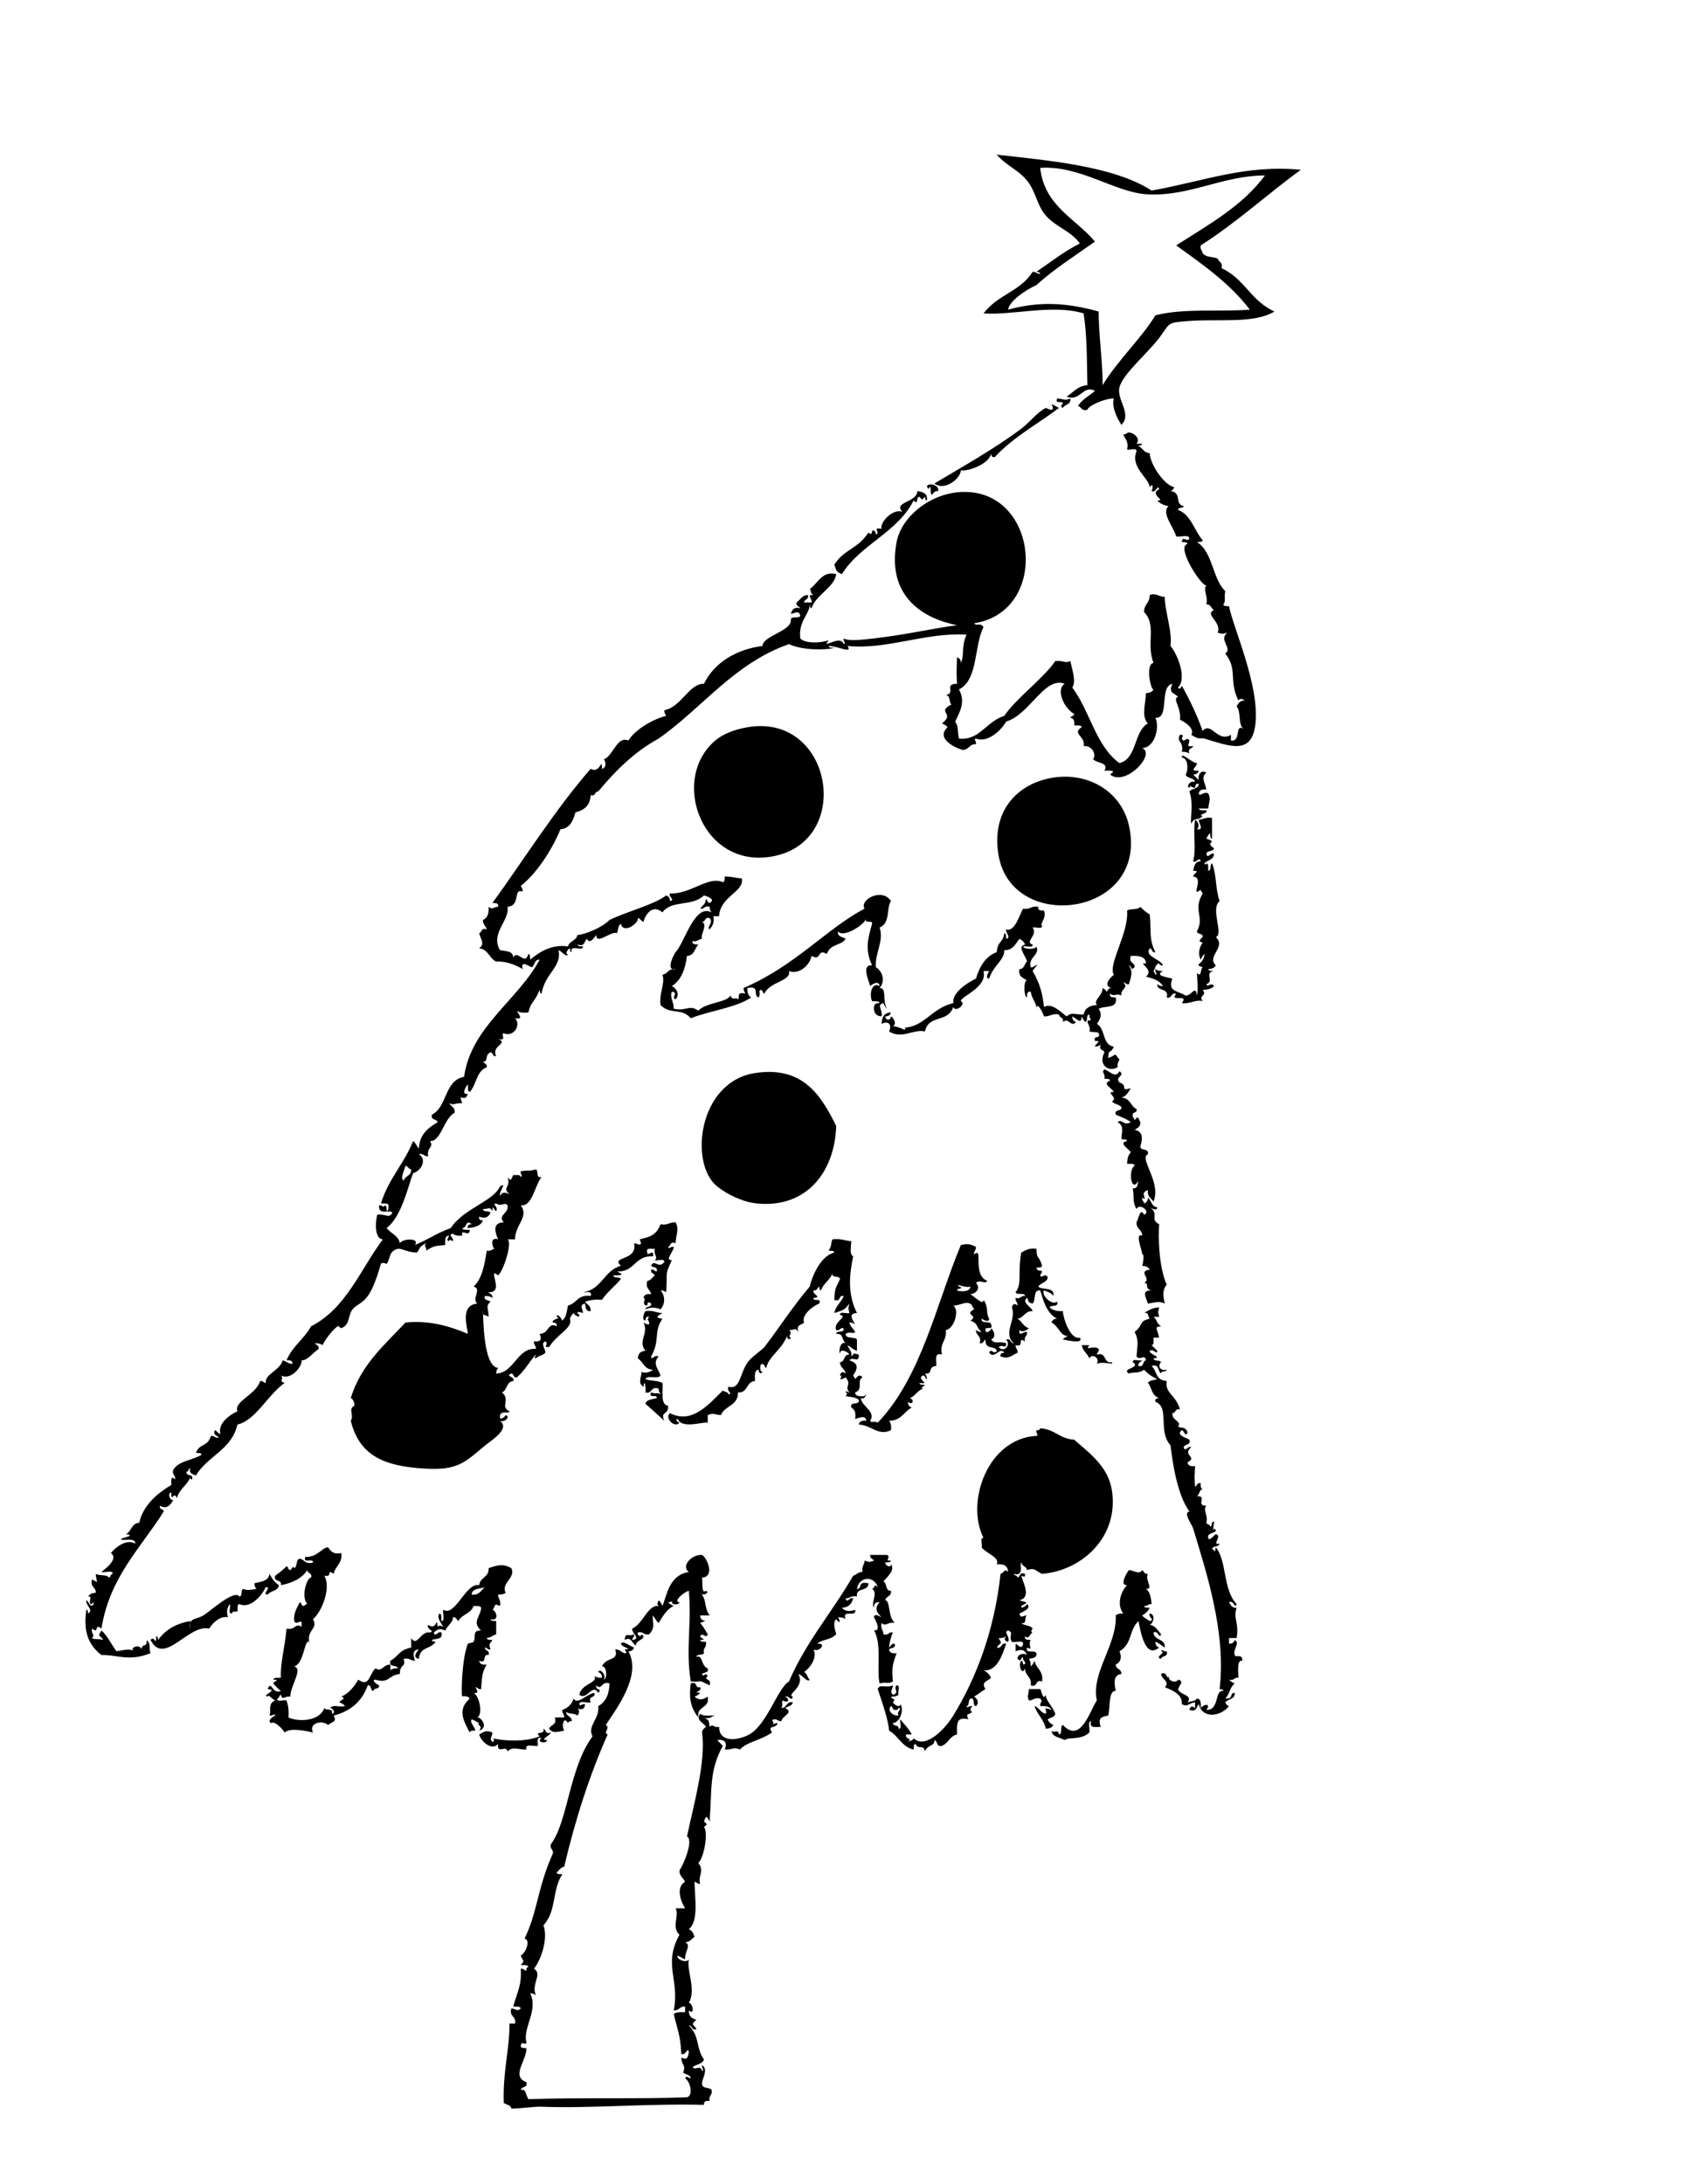 <?xml version="1.0" encoding="utf-8"?>
<!-- Generator: Adobe Illustrator 14.0.0, SVG Export Plug-In . SVG Version: 6.00 Build 43363)  -->
<!DOCTYPE svg PUBLIC "-//W3C//DTD SVG 1.0//EN" "http://www.w3.org/TR/2001/REC-SVG-20010904/DTD/svg10.dtd">
<svg version="1.0" id="Layer_1_x23_000000" xmlns="http://www.w3.org/2000/svg" xmlns:xlink="http://www.w3.org/1999/xlink" x="0px"
	 y="0px" width="612px" height="792px" viewBox="0 0 612 792" enable-background="new 0 0 612 792" xml:space="preserve">
<g>
	<g>
		<path fill="none" d="M405.8,386.66c-0.91,0.61-0.069-2.12,0.33-2.36c-2.43-3.08-0.55-1.76-4.11-0.68
			c0.171-3.77,0.721-1.01,2.051-4.12c-4.261-0.53-3-6.59-6.16-8.22c1.59-2.3,1.859-3.54,0.68-5.48c2.12-1.3,7.03,0.18,6.17-4.11
			c-1.08-0.07-2.38,0.09-2.06-1.37c1.78,1.24,2.069-0.3,4.109,0.68c-0.47-2.48,2.851-2.65,0.69-4.79c0.88,0.04,0.95,0.88,2.05,0.68
			c0.84-3.1,1.53-4.46,0-6.85c1.3,0.51,0.48,2.05,2.061,0.69c0.12-1.95-2.32-1.34-1.37-4.12c2.81-0.06,5.39,0.1,5.479,2.75
			c-3.42-0.4,3.29,2.11,0,4.79c2.59,0.61,5,1.4,6.17,3.43c-0.939,0.03-1.51-0.33-2.06-0.69c-0.09,2.84,4.41,1.08,3.43,4.8
			c2.11,0.51,1.32-1.88,3.42-1.37c-2.66,3.41,4.801-0.31,2.061,3.42c2.67,0.44,5.279-1.48,7.54-0.68c-1.62-2.47,1.84-1.86,0-4.11
			c1.75-0.07,3.26-0.39,4.109-1.37c-0.909-1.68-2.55,0.75-2.739-0.69c2.93-0.99-0.851-4.46,2.739-4.79
			c-0.81-0.11-1.949,0.11-2.06-0.69c1.28-0.09,2.29-0.45,2.74-1.37c-3.49-3.36,3.93-6.5,0-10.28c2.979-0.87-2.09-10.24,1.37-13.02
			c-1.61-4.68-1.051-9.66-2.74-13.7c-0.95,0.42-0.101,2.64-1.37,2.74c-0.11-1.03,0.25-2.53-0.68-2.74c0,0.38-0.561,0.78-0.69,0
			c1.07-1.22,3.37-1.2,3.43-3.43c-1.279-0.65-2.29,2.06-2.739,0c0.189-1.41,2.55-0.64,2.739-2.05c-3.729-2.34,1.91-2.01-2.739-3.43
			c0.33-0.81,0.729-1.55,1.369-2.05c0.11,0.8-0.119,1.94,0.681,2.05c0-2.51,0-5.02,0-7.54c-2.22-0.39-3.181,0.47-4.79,0.69
			c-0.2,1.19,2.189,3.68-0.69,3.43c1.09-1.03,0.511-2.81-0.68-3.43c-0.771,5.15,0.47,10.56-0.69,15.07c1.28,0.66,2.29-2.05,2.74,0
			c-2.149-0.09-2.35,1.76-2.74,3.43c2.891-0.12-0.01,1.05,0,2.06c4.28,0.23-1.26,7.85,2.74,4.79c0,0.69,0.561,0.82,0.69,1.37
			c-3.721,6.4,0.87,8.18-2.061,13.71c0.08,1.29,2.271,0.47,2.061,2.05c-1.84,1.71-1.021,1.63,0,2.06c-1.13,1.51-1.83,3.93-0.69,6.16
			c0.33-0.8,0.73-1.55,1.37-2.05c-0.27,4.08-4.36,3.55-0.68,4.8c-0.96,0.85-0.3,3.87-2.061,2.05c0.15,2.49,0.471,6.35,0,8.22
			c-0.52-4.13-1.89,0.12-4.109,0c-2.74-1.78-6.7-1.3-4.801-6.16c-1.939-0.54-6.649-0.99-3.42-2.74c-1.189,0.05-2.13-0.16-2.739-0.69
			c-0.271,1.18,1.02,1.76,0,2.06c0-0.69-0.561-0.82-0.69-1.37c0.69-0.91,0.65-2.55,2.06-2.74c0.15,0.53,0.57,0.79,1.37,0.68
			c-0.85-2.37-6.859-3.16-4.8-6.17c1.08,0.07,0.54,1.75,2.061,1.37c-2.471-4.76-1.41-7.58-2.061-13.7
			c-1.359-0.69-2.399-1.71-3.42-2.74c-0.81,1.24-3.58,0.54-4.8,1.37c0.71,8.1-7.09,19.68-4.8,23.3c-1.7,1.28-3.94,4.17-0.681,4.79
			c-1.35-0.2-1.359,0.93-2.06,1.37c-0.14-0.77-0.76-1.06-1.37-1.37c0.18,2.83-3.47,4.25-2.05,6.17c-2.61,0.13-4.33,1.15-4.8,3.43
			c-3.41,0.1-4.08-1.03-6.17,0.68c-2.141-1.49-5.181-5.04-8.221-3.42c-0.47-4.87-1.6-8.78-4.109-13.02c0.3-0.76,3.02-3.56,1.37-2.06
			c-0.881,0.04-0.95,0.88-2.061,0.69c-1.05-3.75,3.5-4.42,2.061-7.54c-0.091,1.13-4.7,1.13-4.801,0c1-0.38,3.54,0.8,3.431-0.69
			c-3.101-0.91,2.09-3.48,0-6.16c0.989-0.38,3.54,0.8,3.43-0.69c-1.08-0.47,1.78-2.73,0.68-5.48c-1.08-0.07-2.38,0.09-2.05-1.37
			c-2.55-0.49-2.95,1.17-5.49,0.68c-1.04,1.34-2.89,8.65-6.16,7.54c-0.409,1.22,2,2.85,0,3.43c-0.109-0.81,0.11-1.95-0.689-2.06
			c-0.44,3.64-2.35,2.53-2.74,6.85c-4.13,1.59-6.21,5.22-7.54,9.6c-3.609,1.74-8.72,5.29-8.22,8.9c-8.01,1.86-10.26,8.48-17.82,8.91
			c0.391,0,0.78,0.56,0,0.69c-1.859-0.85-3.2-1.14-4.109-1.37c1.68-0.44,0.109-3.21-0.681-3.43c-0.2,1.6-1.859,1.6-2.06,0
			c1.18,0.04,1.76-0.53,2.06-1.37c-2.6-0.09-3.229,1.79-3.43,4.11c2.66-1.41,3.83,0.41,2.74,2.74c4.729,2.95,8.92-1.02,13.02,0
			c1.3-6.26,8.29-2.99,10.28-8.9c0.8,2.27,4.95-1.33,2.74-2.06c-0.36-1.69,9.79-4.9,8.22-10.96c0.69,0,1.37,0,2.06,0
			c-0.199,0.42-1.71,2.63,0,2.74c1.5-4.82,5.591-6.71,5.48-10.28c3.2,0,4.07-2.33,5.479-4.11c0.99,0.38,1.671,1.07,2.061,2.05
			c-3.13,0.65,0.31,4.06,0.68,6.17c-0.99,0.83-0.91,2.74-2.74,2.74c-0.51,2.8,1.46,3.11,2.74,4.11c-1.26-0.09-1.17,5.79,0,6.17
			c0.07-1.08-0.09-2.38,1.37-2.06c0.55,3.08,2.19,3.99,2.061,6.17c0.13-3.06,2.449,1.6,2.739,2.74c2.21,0.15,2.9-1.21,5.48-0.68
			c0.01,1.36,1.87,0.87,1.37,2.74c2.14-1.91,2.949,2.19,4.8,0c-0.86-0.28-1.4-0.89-1.37-2.06c2.43,1.52,3.17,2.77,3.42,0
			c0.34,0.81,0.74,1.55,1.37,2.06c0.96-0.42,0.11-2.64,1.38-2.74c-0.03,0.94,0.32,1.5,0.68,2.05c-3.09-0.06,0.301,2.07-0.68,4.11
			c2.15,0.47,2.79-0.08,3.42,0.69c0.851,2.22-2.22,0.52-1.37,2.74c2.891-0.12-0.01,1.05,0,2.05c0.94,0.03,1.511-0.32,2.061-0.68
			c-0.79,2.15,1.069,1.66,1.37,2.74C398.08,386.67,402.96,389.11,405.8,386.66z M167.66,615.18c0-0.319,4.01-0.13,2.07,1.41
			c-3.84,3.76-1.15,8.16,0.69,11.65c0.11-0.8,1.08-0.75,2.05-0.69c-0.53-2.109-2.08-2.74-1.37-4.109c1.94,0.689,1.72,1,2.74,1.369
			c-1.25,0.811,1.58,0.591,0,2.74c3.56-1.18,0.6-5.02-0.68-4.8c2.11-1.07,0.79-7.83-1.37-8.9c2.28,0.471,1.1-1.42,0.68-2.06
			c0.88,0.04,0.95,0.88,2.06,0.69c0.33-4.75,0.44-6.37,2.05-8.91c-1.56,0.189-2.57-0.17-2.74-1.37c3.11,1.28,0.94-2.72,3.43-2.061
			c0.5-1.87-1.36-1.38-1.37-2.739c0.87,0.04,0.95,0.88,2.05,0.689c-0.76-2.16-0.32-1.81,0.69-3.43c-0.81-0.11-1.95,0.12-2.06-0.69
			c1.98-0.38,1.19-0.489,3.43-1.37c0-1.59,0-3.189,0-4.79c-0.81-0.109-1.95,0.12-2.06-0.689c3.35,0.93,2.06-3.22,0.69-3.42
			c1.4-1.23,0.19-2.53,2.74-1.37c0.5-2.1-0.7-2.5-0.68-4.12c1.19,0.06,2.13-0.15,2.74-0.68c-1.86-3.45,3.87-5.5,2.05-8.91
			c-3.02-1.75-5.17-1.04-8.22,0c0.19,3.39-3.14,3.26-3.43,6.17c-4.92-1.06-8.63,11.64-13.02,8.91c-0.39,1.2,0.83,4.02-0.68,4.109
			c-0.12-1.029,0.24-2.529-0.69-2.739c-1.24,1.319,0.56,3.47,1.37,4.79c-0.97-0.261-1.15-0.82-2.05,0
			c-0.42-4.32-0.19,1.67-3.43-0.681c-0.9,1.71,2.71,2.141,0.69,2.74c-3.53-0.6-4.7,5.48-6.85,2.05c0,1.15,0,2.29,0,3.431
			c-4.58,1.01-4.14,2.779-7.54,4.8c-0.72,2.55,2.31,1.34,2.74,2.74c-1.19-0.051-2.13,0.149-2.74,0.68c0-0.68,0-1.37,0-2.05
			c-2.88-0.011-2.88,2.87-5.48,1.37c-2.36,2.54-2.22,6.899-6.17,4.109c-1.54,2.57-3.34,4.88-6.17,6.17
			c2.27,0.67-0.76,1.351-0.68,2.05c0.81,0.33,1.55,0.73,2.05,1.37c-2.76,0.54-3.86-0.79-5.48,0.69c0.83-0.21,2.36,1.979,0.69,2.05
			c0.61-2.21-2.24-0.96-2.74-2.05c-1.61,4.729-9.18,5.21-13.02,3.42c0.21-2.49-0.11-4.46-0.69-6.16c-0.99-0.38-3.54,0.8-3.42-0.689
			c0.9-0.011,0.62-1.2,1.37-1.37c0.62,2.3,1.27,0.34,3.42,0.689c-0.05-3.89,4.77-10.14,1.37-10.97c3.77-1.08,3.64-10.02,5.48-8.91
			c-0.91-4.33,3.39-4.76,1.37-8.22c3.34-2.811,6.63-11.5,4.12-15.76c3.38,0.649,0.37-2.67,3.42-0.681c0.52-2.91,3.2-3.649,2.74-7.54
			c-2.89,0.61-3.87-0.699-4.79-2.06c-2.02-0.14-3.98,3.74-8.23,3.43c-1.09,2.7,2.96,0.24,2.74,2.061c-2.88,0.819-3-1.11-4.79-1.37
			c-1.61,0.22-0.67,2.99-2.06,3.42c-0.33-1.22-0.73,0.3-1.37,0.689c-0.9-0.01-0.62-1.199-1.37-1.369
			c-1.77,1.729-2.92,2.569-4.11,3.42c-0.73,2.56,2.57,1.09,2.06,3.43c4.19-0.83,7.63-2.42,9.59-5.48c0.01,1.36,1.87,0.87,1.37,2.74
			c-1.5-0.149-3.8,6.87-1.37,9.59c-0.69,0-0.82,0.561-1.37,0.69c-0.91-0.01-0.63-1.21-1.37-1.37c-0.92,2.05-2.29,3.65-2.06,6.85
			c0.91,1.681,2.55-0.76,2.74,0.681c0,0.46,0,0.92,0,1.37c-2.56-1.471-2.07,1.319-5.48,0.689c-0.74,7.73-2.29,12.36-2.05,17.811
			c-1.03,0.12-2.53-0.24-2.74,0.689c2.84,0.09,0.13,0.45,0,1.37c0.8,1.021,1.72,1.93,2.74,2.74c-3.36,1.34-3.33-4.19-4.8-0.68
			c4.24,0.27-2.45,2.239,0,2.739c0-1.25,1.91,1.19,2.74,1.37c-2.72,1.16-1.41,3.25-2.06,5.48c1.18,0.27,1.76-1.021,2.06,0
			c-0.79,0.22-3.23,2.12-1.37,2.739c0.96-0.92,4,1.9,4.8,3.431c1.72-1.771,7.16-0.79,10.27,0c-1.7-3.49,3.35-4.67,5.49-2.75
			c1.43-1.26,3.32-1.021,2.05-3.42c6.18-1.59,10.3-5.23,12.34-10.96c1.58-0.21,0.76,1.97,2.05,2.05c0.08-1.29,2.27-0.47,2.06-2.05
			c-0.61-0.21-3-1.86-1.37-2.061c5.13,1.55,4.52-1.59,8.9-2.06c0.06-4.15,2.29-1.99,1.37-5.48c2.1-0.49,2.5,0.7,4.12,0.69
			c-0.55-1.681-1.18-3.95,1.37-4.11c-0.8,1.03-2.41,2.88,0,3.42c0.7-4.71,3.69-3.05,6.16-6.17c-0.53-0.149-1.35-0.01-1.37-0.68
			c1.44-0.61,4.09-0.021,3.43-2.74c-1.28-0.66-2.29,2.05-2.74,0c1.44-1.21,2.02-1.55,4.11-0.689c1-1.99,3.1-3.29,2.74-4.79
			c1.35-0.21,1.36,0.92,2.06,1.369c1.18-2.479,4.62-2.689,5.48-5.479c1.02,0.11,2.53-0.25,2.74,0.68c-0.04,2.931-3.54,5.17,0,8.221
			c-3.46-0.11-1.69,2.279-2.74,4.109c-0.17,0.29-1.99,0.51-2.06,0.69C167.46,601.83,167.31,614.27,167.66,615.18z M627.45,2.64
			c0,263.12,0,526.24,0,789.36c-203.51,0-407.01,0-610.52,0c0-262.43,0-524.87,0-787.3c-0.06-0.98-0.11-1.95,0.69-2.06
			C220.89,2.64,424.17,2.64,627.45,2.64z M471.91,61.57c-20.16-1.96-35.05,4.13-54.13,7.53c-13.75-8.93-37.84-10.94-56.19-13.01
			c4.01,4.52,8.28,5.52,11.65,10.27c2.31,3.26,3.08,7.72,5.479,10.97c3.561,4.81,9.55,6.06,13.021,10.96
			c-5.78,2.9-10.601,6.76-15.76,10.28c0.529,0.15,1.35,0.02,1.369,0.68c-1.3,0.16-1.51-0.77-2.739-0.68
			c-4.5,7.2-12.4,8.04-17.82,15.07c10.53,0.77,25.05-3.41,36.32,0c1.27,8.44,1.13,15.7,1.37,26.04c-3.641,0.24-5.091,2.68-7.54,4.11
			c4.949,2.04,5.88-4.38,10.279-2.05c-2.06,1.82-4.68,3.08-6.17,5.48c1.311,0.29,1.24,1.96,3.431,1.37
			c0.279-1.45,6.35-4.16,9.59-4.11c-0.91,2.95,1.149,7.05,2.739,9.59c4.021-4-1.89-9.19-0.68-13.7
			c1.311-4.89,10.36-12.45,14.39-17.82c4.211-5.61,2.5-5.53,10.961-6.17c10.739-0.81,23.42,1.07,30.84-3.42
			c-8.9-4.16-10.4-11.51-19.19-15.76c0.59-2.19-1.08-2.12-1.37-3.43c-1.779-0.73-4.59-0.43-5.479-2.05
			c-0.221-0.93-0.98-1.31-0.69-2.74C448.59,80.73,459.61,70.51,471.91,61.57z M455.46,262.33c1.47-13.9-8.06-34.64-9.59-42.48
			c-0.811-0.11-1.94,0.12-2.05-0.68c0.979-1.24,0.149-2.1,0.68-4.8c-4.74-4.63-4.48-14.25-10.28-17.82
			c0.811-0.1,1.95,0.12,2.061-0.68c-3.101-3.52-4.101-9.15-8.91-10.96c0.01-1.14,1.899-0.39,2.06-1.38
			c-3.489-0.62-0.47-4.9-4.8-5.48c0.771-0.14,1.07-0.76,1.37-1.37c-3.65-0.75-8.73-8.21-8.91-12.33c-2.12-0.16-2.66-1.91-4.109-2.74
			c0.529-0.16,1.35-0.02,1.369-0.69c-0.68,0-1.369,0-2.05,0c1.561-1.76-0.68-3.87-2.75-4.11c-0.87,0.04-0.939,0.88-2.05,0.69
			c0.6,1.68,2.05,2.51,1.37,5.48c1,0.37,3.54-0.8,3.43,0.68c-2.35,5.75,4.521,9.63,4.79,13.02c1.271-1.7,1.26-0.04,0.69,1.37
			c1.71,0.91,2.14-2.71,2.739-0.68c-3.85,1.97,2.801,4.16-0.689,4.11c1.29,1.49,3.17,1.9,4.11,2.05
			c-2.841,2.43,1.97,7.73,2.739,10.97c1.42,0.41,4.511-0.85,4.801,0.68c-0.62,1.88-2.521-1.33-2.74,1.37
			c0.81,0.11,1.95-0.11,2.06,0.69c-4.28,1,4.98,15.31,6.851,15.07c-1.36,1.56,0.729,3.83,0,6.86c1.72-0.12,1.659,1.53,2.739,2.05
			c-3.6,1.66,2.891,4.17,1.37,8.22c2.11,0.48,1.32,0.48,3.431,0c-3.21,2.68,2.1,5.63-0.69,7.54c4.63,5.82,1.14,9.75,4.8,17.13
			c0.01-0.9,1.9-0.87,2.05,0c-1.71-0.11-2.14,1.05-2.739,2.06c1.739,1.79,0.409,6.66,2.51,8.09c-3.33-1.93-0.74,4.87-4.561,4.24
			c0-0.68,0-1.37,0-2.06c-4.75,3.06-7.25-5.07-10.279-1.37c-1.92-5.57-4.601-11.16-7.54-16.44c-0.16,0.74-1.13,1.64-1.37,0.68
			c3.229-3.19,0.03-11.76-2.74-15.07c0.79-4.98-2.189-13.15-2.06-17.82c-2.141,0.08-2.98-1.5-5.48-0.68
			c0.12,2.86-2.1,3.38-2.05,6.17c4.71,4.96,0.67,11.35,3.42,18.5c-2.979,0.32-1.02,9.85,0,9.59c-0.45,0.92-1.46,1.28-2.74,1.37
			c-0.17,4.35-1.7,8.38,0.69,10.96c-5.23,3-3.78,12.67-10.28,14.39c-8.63-6.21-10.729-18.96-17.13-27.41
			c1.58-2.3-0.24-7.04-0.69-9.59c-2.069,0.94-2.439-0.32-5.479,0c-4.021,6.02-14.57,13.85-18.5,19.87
			c-6.57,1.99-8.98,9.06-16.44,8.23c-0.72-3.33,0.011-4.03-1.37-6.17c2.021-4.06,3.7-7.42,1.37-11.65
			c7.011-3.5,5.391-15.62,8.9-22.61c-1.25-1.85-2.32-0.12-3.42-1.37c26.02-4.07,23.76-43.18,0.68-47.28
			c-13.38-2.38-26.78,7.3-28.78,17.81c-3.439,18.19,7.671,27.35,21.931,30.15c-10.45,1.46-18.28,3.42-30.15,4.8
			c-4.8,0.56-9.38,1.01-10.96,0c-0.27,1.18,1.021,1.76,0,2.06c-1.24-3.7-8.53,2.36-5.48-1.38c-2.68,0.97-8.51,1.31-10.28-0.68
			c-0.81-6.17,3.48-8.95,3.42-12.33c0.16,0.53,0.02,1.35,0.69,1.37c1.28-4.58,8.4-7.67,8.91-12.34c-4.82-1.19-5.95,2.39-9.6,5.48
			c0.95,0.69-0.29,1.13,1.37,2.06c-2.79-0.21-0.36,1.43-0.68,2.74c-0.91,0-1.83,0-2.74,0c0.01-1.36,1.87-0.87,1.37-2.74
			c-2.15,0.14-2.8,1.77-4.11,2.74c-0.21,1.35,0.92,1.36,1.37,2.06c-2.37-0.54-3.02,0.64-3.43,2.05c1.6-0.21,2.95-1.46,3.43,0.69
			c-0.42,1.18-3.25-0.06-3.43,1.37c0.55,4.17-10.27,5.9-10.28,9.59c-8.94,1.11-17.33,5.66-21.24,13.7
			c-5.43-0.09-8.05,8.33-14.39,9.6c-0.03,0.94,0.33,1.5,0.69,2.05c-3.98,0.91-10.96,4.51-13.71,8.91c-4.22-1.7-5.42,5.52-8.9,6.85
			c0.4,0.31,1.34,2.95-0.69,3.43c-0.08-4.66-0.54,2.01-4.11,0c-13.06,15.03-23.82,32.37-35.63,48.65c1.08,0.06,2.38-0.09,2.06,1.37
			c-1.71,0.07-2.13,1.28-3.43,0c0.15,2.44-0.46,4.1-2.06,4.8c-0.1,1.7,1.08,2.12,1.37,3.42c-2.15-0.78-1.66,1.08-2.74,1.37
			c0.55,2.42,2.21,3.75,0,5.48c3.32,0.34,3.62,3.69,6.17,4.8c3.1-0.23,6.89,1.06,9.59,2.74c-0.77-3.5,2.11-0.94,3.43-0.68
			c1.02-0.81,0.81-2.85,2.74-2.75c-7.98,14.87-24.93,24.4-27.41,42.49c-7.19,1.26-6.03,10.87-11.65,13.7
			c-0.6,2.2,1.78,1.42,2.06,2.74c-4.69,2.78-6.49,5.17-6.85,9.6c-0.69-0.92-1.13-2.069-2.06-2.75c-3.23,8.2-9.02,13.82-11.65,22.62
			c1.03,0.11,2.53-0.25,2.74,0.68c-0.1,0.811,0.12,1.95-0.68,2.061c-0.11-0.811,0.12-1.95-0.69-2.061c-0.28,1.171-0.88-0.14-2.05,0
			c-0.46,3.971,4.26,1.23,4.79,2.74c-1.23,2.24-2.51,0.181-5.48,0.69c-1.08,4.81-0.27,8.89,2.06,8.91
			c-8.21,10.97-13.32,25.05-26.04,31.52c-2.5,4.58-6.85,7.311-8.91,12.33c1.08,0.06,2.38-0.09,2.06,1.37
			c-1.98-0.38-1.19-0.5-3.43-1.37c-1.16,3.83-6.5,4.9-6.17,8.22c-0.87-0.04-0.94-0.88-2.05-0.68c-1.42,4.94-9.66,7.35-8.22,10.96
			c-3.23,1.48-7.2,4.61-6.17,8.22c-0.98-0.16-1.16-1.13-2.06-1.37c-0.78,2.16,1.08,1.67,1.37,2.74c-1.29,0.16-1.51-0.77-2.74-0.68
			c-1.28,4.12-4.05,2.55-5.48,6.16c0.81,0.109,1.95-0.11,2.06,0.689c-3.23,2.03-8.35,2.16-10.28,5.48
			c-0.57,1.939,0.96,1.779,0.68,3.43c-1.49-1.479-1.47,0.17-1.37,2.05c-4.64,2.721-10.24,7.17-11.64,13.71
			c-2.85,0.12-2.77,3.17-4.8,4.11c4.57,0.67-3.76,1.51-1.37,2.05c1.94,0.12,4.7-0.59,4.79,1.37c-3.41-1.78-7.15,1.33-8.9,3.43
			c2.77,2.03-1.52,5.351-3.43,6.851c1.21,0.399,4.03-0.83,4.11,0.689c-0.9,0.011-0.62,1.2-1.37,1.37c-0.81-1.25-3.57-0.54-4.79-1.37
			c0.11,3.32,1.58,3.49-1.37,2.051c-0.79,2.84,1.44,2.67,1.37,4.8c-1.28,0.09-2.29,0.45-2.75,1.37c1.87-0.49-0.49,3.229,1.38,2.739
			c-0.01-0.38,0.55-0.779,0.68,0c-1.61,1.67-1.53-0.76-2.74-1.37c-0.39,1.82,2.82,3.49,0.68,4.801c-0.15-0.53-0.01-1.351-0.68-1.37
			c-0.84,6.14-0.39,11.899,5.48,16.439c5.46-0.239,9.81,2.53,17.82-0.68c-0.83-2.14,0.36-2.95-1.37-4.8
			c0.08,3.1-1.34,0.78-2.06,3.43c-0.03-2.17-4.38-0.67-2.72,0.391c-2.01-0.721-3.96-0.07-6.19,0.289
			c-1.9-2.439-3.16-5.51-5.48-7.539c-1.47,2.55-0.81,1.27,0.69,3.43c-2.09-0.57-3.49-0.08-4.11-0.69c1.28-1.3-0.41-1.229,0-3.42
			c2.83,2.16,0.59-2.17,3.42,0c2.99-18.71,14.23-29.17,22.61-42.479c-0.06-1.08-1.74-0.54-1.37-2.061c2.45,1.351,3.76-0.21,4.8-2.06
			c-1.1,0.3-2.3-2.55-0.69-2.74c-0.01,4.12,0.95-0.92,2.06,2.06c0.77-3.35,3.64-4.579,4.8-7.539c0.03,0.42,0.1,0.81,0.68,0.689
			c0.6-2.2-2.26-0.939-2.05-2.74c0.9-0.01,0.62-1.199,1.37-1.37c-0.6,2.19,1.05,2.141,2.05,2.74c4.15-7.04,13.02-9.37,15.08-18.5
			c6.58-1.46,11.04-10.85,17.13-15.08c-2.31-0.62-0.08-1.529-1.37-2.739c3.69,1.979,7.83-3.381,7.53-5.48
			c2.01,0.13,3.54-2.24,6.17-4.11c0.21-1.35-0.93-1.359-1.37-2.06c1.19-0.05,2.13,0.16,2.74,0.689c1.33-2.46,3.35-5.17,5.48-6.85
			c0.42-0.34,1.03,0.811,1.37,0.68c3.33-1.27,2.24-4.51,4.11-6.85c1.32-1.65,3.54-2.08,5.49-4.8c2.8-3.9,4.44-10.98,4.79-11.65
			c0.44-0.819,2.05,0.01,2.06,0c1.38-1.63,0.62-4.7,4.11-5.479c1.19-0.261,3.38,1.29,6.85,1.37c1.35-1.49,0.34-1.851,3.43-3.421
			c-1.14,1.36,0.06,0.87,0,2.74c2.69-1.8,3.18-1.689,6.85-2.06c-0.1-1.7-0.13-3.32,1.37-3.42c-0.1,0.8-1.22,1.55,0,2.05
			c0.14-0.83,0.76-0.42,1.37,0c0.66-1.28-2.05-2.29,0-2.74c0.8,0.58,1.84,0.9,3.43,0.69c-0.52-2.88,2.61,0.93,2.74-2.061
			c-1.03-0.12-2.53,0.24-2.74-0.689c1.62,0.359,1.18-3.41,3.42-1.37c-0.83,0.08-1.62,0.21-1.37,1.37c2.54-0.19,4.71-0.771,5.48-2.74
			c-0.83-0.07-1.62-0.2-1.37-1.37c1.86,0.73,3.21,0.44,4.11-1.37c-0.42-0.95-2.63-0.1-2.74-1.37c2.56-0.05,2.22-1.02,3.43,0.69
			c0.09-2.851,0.45-0.14,1.37,0c0.94-1.561-1.77-2.58,0-2.74c1.75,1.36,3.15-0.71,4.11,0.68c0.6,3.07-3.77,3.431-1.37,6.171
			c-4.38,0.09-3.05,3.829-2.05,6.17c-2.94-1.051-2.24,2.619-1.38,3.42c-0.92,0.22-1.3,0.979-2.74,0.689
			c-0.8,5.141-1.69,10.181-4.79,13.021c3.21,0.71-0.85,4.46,1.37,6.16c-6.36,0.54-3.62,8.5-3.43,10.97
			c-7.35-3.09-14.3-4.9-22.61-4.12c-7.63,8.13-16.18,15.34-19.87,27.41c0.92,0.45,1.27,1.47,1.37,2.74
			c-2.55,1.25-0.01,3.329-1.37,5.489c2.76,11.19,10.13,15.92,23.98,17.13c13.66,1.19,16.29-0.97,23.98-7.54
			c2.94-2.51,10.06-6.56,6.17-9.59c1.74,0.721,3.91-1.449,2.06-2.06c-0.08,0.55-2.27,2.08-2.06,0.689
			c-0.09-2.81,3.47-0.88,3.43-2.06c-3.55-1.63,0.57-4.25-2.74-6.85c2.03-0.71,1.54-3.94,4.11-4.11c0.9-1.72-3.19-1.67-0.69-2.74
			c1.08,0.061,0.54,1.74,2.06,1.37c3.19-2.84,4.6-5.91,6.85-8.229c0.07,0.77-1,1.069,0,1.369c0.84-0.989,2.61-1.04,3.43-2.05
			c0.18-1.2-1.93-3.42,0-4.109c1.59,1-1.34,2.17,1.37,2.05c2.99-4.851,8.79-6.95,7.53-10.28c0.34-0.8,0.73-1.55,1.37-2.05
			c0.08,0.54,2.27,2.08,2.06,0.68c-1.71-1.26-0.04-1.25,1.37-0.68c-0.21-1.601-1.46-2.95,0.68-3.43c0.29,1.31,0.25,2.949,2.06,2.739
			c0.17-2-1.29-2.359-2.06-3.42c1.71-0.58,3.68-0.899,6.17-0.689c1.93-2.87,4.68-4.91,6.85-7.53c-0.42-0.96-2.63-0.11-2.74-1.37
			c3.49,0.11,3.78-0.189,1.37-1.38c6.46,0.29,6.41-5.92,13.02-5.48c0.6-3.189-2.26,0.46-2.05-1.369c-0.69-2.061,1.52-1.21,2.74-1.37
			c-0.56,2.37,1.28,2.89,0,4.109c0.99,0.38,3.54-0.8,3.42,0.69c-2.11,2.729-3.67-1.33-4.79,1.37c0.64,0.729,2.52,0.21,2.05,2.05
			c-0.87-0.03-0.95-0.87-2.05-0.68c-0.21,1.35,0.92,1.359,1.37,2.06c-0.92,0.68-1.35,1.85-2.74,2.05c-0.83,2.88,1.1,3,1.37,4.8
			c-1.56-0.189-2.58,0.16-2.74,1.37c1.32,0.061-1.19,2.67,1.37,2.74c-0.04-1.28,0.52-1.45,1.37-0.689
			c0.21,1.579-1.98,0.76-2.06,2.06c1.92-0.79,3.56-0.79,5.48,0c1.74-1.81,1.74-5.05,0-6.85c0.95-0.03,1.51,0.319,2.06,0.68
			c0.5-8.22-0.55-5.95,2.05-11.65c-2.8,0.13,0.8-3.26,0.69-4.79c-1.18-0.27-1.76,1.011-2.06,0c1.08-0.3,0.59-2.159,2.74-1.37
			c0.07-2.93,1.38-5.02,0-7.539c-2.2-0.15-2.89,1.21-5.48,0.68c-1.62,4.42-4.61,4.67-7.53,5.49c1.17,2.859-0.42,1.699-2.06,1.369
			c1.39,6.641-8.63,4.591-4.8,8.221c-6.1,1.66-6.91,8.62-13.7,9.59c1.21,0.16,3.43-0.69,2.74,1.37c-4.65-0.771-5.03,2.729-8.22,3.43
			c-0.66,3.23-0.62,4.05-2.06,5.48c-0.2-0.61-1.85-3-2.05-1.37c2.11,0.689-1.97,0.649-1.37,2.05c0.83,0.08,1.62,0.21,1.37,1.38
			c-3.15-1.83-2.8,2.84-6.17,2.74c0.7,1.92,0.78,2.92-2.06,2.74c-0.15,1.29,0.78,1.51,0.69,2.739c-6.65-0.68-7.89,8.74-14.39,8.91
			c-0.03-0.95,0.32-1.51,0.69-2.06c-4.78-0.34-5.29-14.12-5.46-19.58c0.35,0.689,1.55,0.53,2.03,1.08c0.01-2.96-1.26-3.84,0.68-5.48
			c-0.64-0.729-2.52-0.22-2.05-2.06c1.19-0.05,2.13,0.16,2.74,0.689c0.2-1.35-0.93-1.359-1.37-2.06c4.81,0.15,1.48-5.45,2.05-6.85
			c0.1-0.24,1.29,0.739,1.38,0.689c1.84-1.229,5.33-11.97,3.42-13.02c0.91,0,1.83,0,2.74,0c-0.1-5.16,5.21-8.181,2.06-12.341
			c4.14,0.58,5.04-7.029,7.54-10.279c-2.22,0.62-0.97-2.23-2.06-2.74c-2.69,0.79-2.55,0.15-5.48,0.69c-0.27,1.18,1.01,1.75,0,2.05
			c-0.13-1.011-1.66-0.62-2.74-0.681c-0.81,1.801-0.86,2.391-2.06,0.681c1.42,3.63-2.16,3.979,0.69,6.17
			c-2-0.61-2.37-0.87-3.43,0.689c-0.34-1.89,2.81-5.08,0-3.43c-2.33,5.38-13.32,8.08-17.82,15.07c-5.96,2.279-7.36,3.76-13.01,6.17
			c1.84-2.66-4.41-2.38-5.49-0.681c-0.58-2.85-3.36-3.489-4.79-5.489c5.39-4.07,7.62-14.61,9.59-19.87
			c3.28-0.96,5.02-5.23,2.06-6.851c1.93-0.56,1.77,0.971,3.42,0.69c-0.63-3.41,2.16-2.92,0.69-5.49c3.99,0.221,4.94-8.21,8.91-10.27
			c0.17-2-1.29-2.37-2.06-3.431c2.13,0.9,1.95-0.18,4.8,0c-1.61-4.669,0.85,0.341,2.05-3.43c-2.67,0.49-0.56-2.92,0-3.42
			c0.12,1.02-0.24,2.53,0.69,2.74c2.47-2.55,2.38-7.67,6.16-8.91c0.21-1.35-0.92-1.36-1.37-2.05c2.13,0,0.45-2.4,2.74-3.43
			c1.08,0.06,0.54,1.75,2.06,1.37c-1.99-3.78,4.79-4.57,0.69-6.17c3.49,0.88,0.72-1.99,2.05-2.05c3.85,1.46,6.32-3.22,4.11-5.48
			c3.43,0.56,1.06-1.46,0.69-2.74c0.81,0.78,2.42,0.77,4.11,0.68c1.03-4.25,2.21-3.46,4.11-8.22c0.15,0.53,0.02,1.35,0.69,1.37
			c1.19-7.38,7.44-9.69,6.16-15.76c1.03,0.19,2.89,2.94,3.43,1.37c-1.39,0.21,0.14-1.98,0.68-2.06c0.16,0.54,0.02,1.36,0.69,1.37
			c-0.97-3.02,4.1-0.01,4.11-2.05c-0.81-0.11-1.95,0.12-2.06-0.69c2.77,0.94,2.43-1.23,3.43-2.05c1.21,2.25,2.78-0.8,3.43-1.37
			c-0.06,3.77,5.45-1.71,7.53-0.69c0.38-1.22,0.36-2.84,1.37-3.42c0.89,3.9,6.67-0.27,6.17-2.06c0.98,0.16,1.16,1.13,2.06,1.37
			c0.44-2.23,3.15-6.71,6.85-3.43c3.35-4.62,10.68-1.96,15.07-6.16c0.91,0.31,4.5,1.33,2.06,2.74c-0.91-0.01-0.63-1.2-1.37-1.37
			c-0.25,1.98-0.64,1.62-2.06,3.42c1.65,0.28,1.49-1.25,3.43-0.68c-0.03,0.94,0.32,1.5,0.68,2.05c-6.17-3.31-9.75,11.02-13.02,14.39
			c-0.41,0.44-3.11,5.55-1.15,6.18c-1.61,0.28-2,1.79-3.64,2.05c1.1,2.97-1.22,6.49-0.69,10.96c3.56,3.68,7.63,0.86,10.97,4.8
			c6.86-2.71,16.59-3.86,21.92-7.54c-1.01-0.58-1.47-1.73-1.37-3.43c4.88-0.98,1.81,2.86,4.11,3.43c0.88-1.72-0.34-2.15,0.69-2.74
			c0.9,0.01,0.63,1.2,1.37,1.37c2-4.48,9.77-4.46,8.91-8.22c3.5,1.45,7.51-1.93,8.22-5.49c3.72,2.14,1.91-2.91,5.48-0.68
			c1.5-3.91,5.19-2.9,6.85-5.48c-1.01-0.81-3.06-0.6-2.74-2.74c1.57,2.43,8.831-1.75,10.13-4.4c-0.51,1.8,2.46,0.11,2.21,1.66
			c-1.53,5.41-2.66,9.44,0,15.07c-4.17-0.37-0.99,5.93-0.69,7.54c0.88-0.94,3.261-2.03,3.431,0c-2.73-1.67-3.91,2.8-2.74,5.48
			c1.02,0.12,2.53-0.25,2.74,0.68c-1.5-0.12-2.181,0.57-2.061,2.06c0.08,1.74,1,2.66,2.74,2.74c0.58-2.44-1.98-4.1,0.69-4.8
			c0.329,0.81,0.729,1.56,1.369,2.06c-1.979-2.91,0.091-7.55-2.739-7.54c2.22-2.6,1.01-6.1-1.37-7.53
			c-0.44-5.01,3.04-9.49,1.37-14.39c4.01-1.7,2.35-6.96,4.109-9.6c-3.189-5-11.51-0.5-9.59,2.74
			c-14.51,7.81-24.74,20.48-43.86,28.78c-0.03,0.95,0.32,1.51,0.69,2.06c-3.59-0.93-1.94,1.63-2.74,2.05
			c-0.47-0.92-2.09,0.6-2.74-1.37c-1.43,2.64-8.73,2.4-11.65,5.49c-3.41-2.37-4.03,0.29-8.91-0.69c0.02-2.66-1.53-4.24-0.69-6.17
			c2.71,0.22-0.5,2.12,1.37,2.74c1.71-1.78,0.15-4.16-1.37-4.79c3.37-2.12,4.88-6.09,5.49-10.97c2.72-0.01,2.75-2.73,4.11-4.11
			c-1.08-0.06-2.38,0.09-2.06-1.37c1.26,0.85,2.41-0.85,3.43-0.68c-0.85-1.28,2.22-5.05,0-6.17c1.36-0.01,0.87-1.87,2.74-1.37
			c1.58,1.86-1.31,3.21,0,4.11c0.91-1.15,1.81-2.29,1.37-4.79c0.68,0,1.37,0,2.05,0c0.42-7.34,9.31-8.81,8.23-13.71
			c-3.3-0.22-2.48-0.58-6.17-0.68c-0.11,0.8,0.12,1.94-0.69,2.05c-5.24-2.37-11.63,4.38-19.18,4.11c-0.66,1.28,2.05,2.29,0,2.74
			c0.04-1.18-0.53-1.75-1.37-2.05c-4.36,3.36-13.94,5.7-20.56,8.91c-2.74,2.79-8.62,5.14-11.65,5.48c-0.4,2.11-2.92,2.1-3.42,4.11
			c-6.03-0.88-10.41,2.1-13.71,4.79c-0.1-0.8,0.12-1.94-0.68-2.05c-1.17,4.55-4.05-1.94-5.48,1.37c0.05-2.57-2.69-2.34-4.8-2.74
			c-3.6-6.18,3.62-10.73,2.74-15.76c4.96-0.34,1.86-6.87,5.48-5.48c0.03-0.95-0.32-1.51-0.68-2.06
			c6.33-5.01,11.77-14.05,14.39-20.55c4.01-0.29,4.88-4.34,5.48-6.17c3.17-0.71,5.29-2.48,5.48-6.17c1.87,0.5,1.38-1.36,2.74-1.37
			c6.23-7.47,13.06-14.34,21.93-19.18c15.98-11.2,27.2-27.16,47.28-34.26c4.94,2.41,13.96,2.14,16.44,1.37
			c-0.8-0.11-1.94,0.11-2.05-0.69c3.27-0.02,8.85,3.07,6.85,0c14.23,1.46,28.38-5,43.17-4.11c-2.04,4.85-0.59,6.88-2.06,10.28
			c0.04-1.18-0.53-1.76-1.37-2.06c-0.21,5.49-0.24,5.4,0,9.59c-4.97,0.03-0.21,3.43-4.11,4.12c1.76,0.06,1.101,2.55,2.061,3.42
			c-5.66,2.84,1.58,3.08-3.431,6.85c0.811,0.34,1.55,0.73,2.05,1.37c-4.72,4.33,3.66,7.85,5.49,8.23c2.28,0,2.34-2.23,4.79-2.06
			c0.271-1.18-1.01-1.76,0-2.05c3.88,1.55,8.67-2.26,10.97-6.17c8.561-2.54,13.881-16.48,21.24-13.71
			c-3.09,1.85-0.79,8.37,3.42,10.97c0,0.9-1.199,0.62-1.37,1.37c1.21,0.16,1.57,1.18,1.37,2.74c1.03,0.12,2.53-0.25,2.74,0.68
			c-3.8,2.37,1.561,3.32,0.69,6.86c3-0.36,4.77,2.94,3.43,4.79c1.61,1.51,5.86,1.15,4.11,4.11c2.6-0.11,4.34-0.02,2.05,1.37
			c5.5,4.58,16.8-7.36,11.649-9.59c4.511,0,6.471-7.49,4.801-10.96c5.31,0.43,1.229-11.2,6.159-12.34c-1.6,3.65,0.86,3.24,2.061,4.8
			c-2.311,0.42,1.31,3.96,0.689,8.22c2.04,0.98,5.44,3.3,4.11,5.48c2.91,2.03,3.46,0.97,4.79,1.38
			C446.51,270.73,454.25,273.87,455.46,262.33z M450.67,602.2c0.18-2.84-2.66-0.91-2.74-2.061c-0.79-2.22,2.09-4.21,0-5.479
			c-0.279,0.859-0.89,1.399-2.06,1.37c0-0.69,0-1.37,0-2.061c0.91,0,1.83,0,2.74,0c0.979-5.66-1.32-6.989,0-10.96
			c-1.71,0.12-2.141-1.05-2.74-2.05c1.72-0.91,2.149,2.71,2.74,0.68c-5.011-5.18-3.49-15.75-7.54-20.56
			c-0.15,0.54-0.011,1.36-0.681,1.38c-0.04-0.42-0.1-0.82-0.689-0.69c0.189-1.409,2.56-0.649,2.74-2.06
			c-3.171,0.82,1.21-2.88-1.37-3.42c-0.62,0.39-2.521,2.82-2.74,1.37c-0.83-2.271,4.64-1.68,2.06-3.43
			c-1.26,2.989,1.07-4.54-0.689-2.051c-0.15,0.53-0.01,1.351-0.681,1.37c-0.01-0.91-1.199-0.63-1.369-1.37
			c0.72-2.87-1.44-4.649,0-6.17c-4.131,0.021,0.54-3.83-3.431-3.43c0.931-0.67,0.891-2.311,2.061-2.74
			c-0.8-0.109-0.75-1.08-0.69-2.05c-1.34-0.21-1.359,0.92-2.05,1.37c-0.33-4.08-0.12-4.41,0-7.54c-1.56,0.189-2.58-0.16-2.74-1.37
			c3.91-2.02-2.16-2.44,1.37-5.48c-1.28-0.659-2.29,2.051-2.74,0c0.271-1.319,2.65-0.539,2.051-2.739
			c-1.021-0.641-5.12-1.66-2.74-3.431c0.7-0.08,1.39,2.96,2.06,0.69c-0.979-2.26-2.12-1.14-3.43-2.06
			c1.59-1.79-2.39-2.171-2.061-4.801c1.37,0,0.881-1.859,2.75-1.37c-1.43-5.239-5.6-5.88-4.8-10.27c-4.33-0.5-3.229-3.2-5.479-5.49
			c2.95-0.89,2.16,1.95,3.42,2.75c0.01-1.14,1.899-0.39,2.06-1.38c-2.45,0.57-3.399-1.45-2.06-2.74c-0.42-0.949-2.63-0.1-2.74-1.37
			c3.55-0.42-1.59-1.35-1.37-2.739c1.561-0.94,2.58,1.77,2.74,0c-0.7-0.67-1.38-1.351-2.05-2.051c1.01-0.13,0.63-1.659,0.68-2.739
			c0.69,0,1.37,0,2.06,0c-0.659-3.3-2.079-3.86,0.681-4.11c-2.11-1.47-1.101-2.1-2.74-3.43c0.69,0,1.37,0,2.06,0
			c-0.479-2.11-0.479-1.32,0-3.431c-2.43,0.091-3.899,1.131-5.479,2.061c1.84-0.47,1.32,1.42,2.05,2.05
			c-4.18,0.97-2.01,2.08-5.479,4.8c1.35,2.62,1.189,3.78,0.689,8.91c1.36,1.66,2.92-1.16,3.42,1.37
			c-1.319,0.28-0.54,2.66-2.739,2.05c-0.2-1.34,0.93-1.35,1.369-2.05c-0.989,0.37-3.54-0.8-3.43,0.68c3.34,2.08-4.45,2.29-1.37,4.12
			c1.41-0.66,3.58,0.13,5.49-1.38c1.29,1.45,2.92,2.57,4.79,3.43c-1.22,0.381-2.84,0.351-3.42,1.37c1.26,0.87,1.14,4.59,4.109,5.48
			c-0.84,0.08-1.619,0.21-1.369,1.37c5.29,1.85,0.77,10.5,5.479,15.76c0.76,6.189,2.34,17.74,6.851,23.99
			c-2.391,0.46,0.92,4.649,1.369,6.16c4.521,15.159,12.08,37.479,9.591,58.25c0.54,0.149,1.359,0.01,1.38,0.68
			c-3.32-0.62-1.311,7.08-6.17,6.85c1.84-2.49-0.971-2.12-2.061-0.68c0.101-1.7,0.13-3.33-1.37-3.43
			c-0.58,1.02-2.2,0.989-3.42,1.369c2.19-2.689-2.939-2.649-3.43-4.789c0.46-1.37,2.36-2.931,0-3.431
			c-0.55,1.311-3.64,0.76-3.43-1.37c-0.591,2.03-0.54-2.069-2.74-0.689c0.18,1.96,3.359,2.74,1.37,4.8
			c3.83,1.45,6.39,3.05,6.17,6.17c2.29,1.15,2.34-0.44,4.8-0.69c0,0.69,0,1.37,0,2.061c-0.99-0.771-1.67-0.74-2.06,0.68
			c2.77,0.94,2.43-1.229,3.43-2.05c1.2,5.23,7.71,4.67,10.96,0.68c-0.771-0.14-1.07-0.76-1.37-1.37c1.02-1.27,3.54-1.02,3.43-3.42
			c-2.229-0.01-0.029,2.23-3.43,2.051c1.54-1.431,1.7-4.24,3.43-5.48c-0.81-0.33-1.56-0.729-2.06-1.37
			c1.939,0.57,1.78-0.97,3.43-0.689C449.12,605.61,448.8,601.71,450.67,602.2z M438.33,293.17c0.24-2.47,1.05-3.3,0-5.48
			c-1.7-0.89-3.32,1.53-3.42,0c0.16-1.21,1.18-1.57,2.74-1.37c-0.54-2.75-2.12-4.42,0-6.17c-2.631-1.39-3.19,1.98-2.74,2.74
			c-0.7-0.67-1.391-1.35-2.061-2.06c1.181,0.04,1.761-0.52,2.061-1.37c-3.851,0.14-0.75-1.14-0.69-2.74
			c-1.859-0.08-5.79-4.23-5.479-2.05c2.81,0.35,2.069,5.73,1.37,6.16c0.47,1.6,3.109,1,3.43,2.75c-1.89-0.88-3.35,1.99-2.06,2.05
			c0.279-1.17,0.89,0.14,2.06,0c0.08-0.84,0.2-1.62,1.37-1.37c-0.17,1.89-2.55,1.56-3.43,2.74c1.649,4.32,0.149,10.81,0.689,11.65
			c1.16-2.63,2.54-0.8,4.11-2.74c-2.12-0.69,1.97-0.65,1.37-2.06c-1.03-0.11-2.53,0.25-2.74-0.68
			C436.05,293.17,437.19,293.17,438.33,293.17z M432.85,270.56c-2.779,0.19-1.54-0.25-1.369-2.06c-0.91-1.68-2.07,1.24-2.74-0.68
			c0.149-0.87,1.069-1.4-0.681-1.38c-1.439,2.54,1.5,2.47,0.681,6.17c1.189-0.05,2.13,0.15,2.74,0.69
			C430.7,271.14,432.56,271.63,432.85,270.56z M421.2,601.51c0.28-1.319,2.66-0.54,2.06-2.74c-1.18,0.271-1.76-1.02-2.06,0
			C423.47,598.99,418.53,600.89,421.2,601.51z M422.57,597.4c0.229-3.42-3.99-2.4-4.11-5.48c1.72-0.91,2.15,2.71,2.74,0.68
			c-1.2-1.47-2.24-3.26-4.11-3.42c1.37-0.489,2.18-3.91,0-4.109c-0.649,1.27,2.05,2.29,0,2.739c-0.91-0.689-2.07-1.13-2.74-2.06
			c1.21-0.62,2.12-1.53,2.74-2.74c-0.8-0.109-1.939,0.12-2.05-0.68c1.29,0.15,1.51-0.78,2.74-0.69
			c-0.25-2.27-0.54-4.489-2.061-5.479c3.011,0.04-0.47-3.05,0.69-5.48c-1.351,0.2-1.36-0.93-2.061-1.37
			c-0.81,1.841-3.569-0.01-4.8,0c-1.27,1.7-3.34,5.601-0.68,5.48c-2.63,2.72-3.64,7.42-1.37,10.28c-1.19-0.051-2.13,0.149-2.74,0.68
			c0.49,10.8-9.02,20.77-6.85,30.84c-2.53,3.69-5.83,15.851-12.34,8.9c-1.181,0.42,0.05,3.26-1.37,3.43
			c-0.62-2.31-1.53-0.08-2.74-1.37c0.3,2.45,3.09,2.391,4.8,3.431c1.05-1.221,5.98,0.119,8.91-2.74c0.39-1.21-0.83-4.03,0.68-4.12
			c-0.869,2.7,1.62,2.04,3.431,2.06c-0.91-2.97-0.16-3.6,2.739-4.109c0.75-2.28,0.011-9.311,2.74-8.91
			c-0.47-2.51-1.14-5.74,2.05-6.17c0.11-1.931-2.05-1.59-2.05-3.42c1.92-0.86,2.26-2.811,1.37-4.801
			c4.68-2.779,3.3-7.42,6.851-10.96c0.93,4.32,2.51,13.75,7.539,9.591c-0.859-0.28-1.399-0.881-1.369-2.061
			C420.57,595.75,421.36,596.79,422.57,597.4z M422.57,472.69c-0.67-2.71-0.95-4.971,0.689-6.851c-2.89-6.41-3.13-17.39-2.74-21.93
			c-3.659-1.79,0.29-3.68-3.43-6.16c0.42,0.2,2.641,1.7,2.74,0c-2.11-0.17-2.1-2.47-3.42-3.43c0.03,1.18-0.53,1.76-1.37,2.06
			c-0.04-0.88-0.88-0.95-0.69-2.06c2.62,1.42-1.399-1.851,2.061-2.74c-0.26,2.32,1.18,2.92,2.05,4.11
			c2.95-6.931-5.4-15.82-2.05-17.131c0.5-2.329-2.53-1.13-2.74-2.739c0.93-3.11,1.021-5.48-2.06-6.17c1-0.591,2.17-1.021,2.06-2.74
			c-0.81-1.8-0.86-2.38-2.06-0.68c-0.04-0.881-0.88-0.95-0.69-2.061c0.07-1.08,1.75-0.53,1.38-2.05c-2.149-0.87-2.13-3.95-5.49-4.12
			c1.83-0.45,2.511-2.05,3.431-3.42c-4.3,1.3-0.73-0.98-4.11-2.06c-1.91-2.18,2.25-2.26,0-4.11c-1.41,2.63-3.05,0.34-5.479-0.68
			c-1.29,1.3,0.399,1.24,0,3.42c0.8,0.11,1.939-0.11,2.05,0.69c-3.09,1.06,0.72,2.75,1.37,4.11c-3.351-0.05,1.87,2.01-0.681,3.43
			c0.811,1.01,2.591,1.061,3.42,2.05c0.21,1.801-2.649,0.54-2.05,2.74c2.78,1.24,3.88,1.5,5.48,2.74c-2.78,1.51-3.15-1.44-4.8,0
			c2.47,1.43,1.479,3.2,1.369,6.17c0.811,0.11,1.95-0.12,2.061,0.68c-3.54,0.61,1.01,3.05,1.37,4.12c-0.98,0.84-1.3,2.351-1.37,4.11
			c1.02,0.109,2.53-0.25,2.74,0.68c-2.49,1.6-1.21,10.19,1.37,5.48c-0.29,1.31-0.25,2.949-2.061,2.75
			c0.63,2.89-0.229,4.729,1.38,7.529c0.92-2.39,5.42,0.851,2.74,2.061c-1.33-2.771-1.91,1.14-2.74,2.74
			c-0.18,2.46,2.05,2.51,2.05,4.8c-2.859-1.061,0.17,5.649,0,6.85c0.811-0.63,0.45,2.9,0,4.11c1.28,0.09,2.29,0.45,2.74,1.37
			c-4.609,0.67,0.94,3.47-2.05,4.8c2.12,0.09-0.04,2.29,2.72,2.74c-4.04,0-1.85,2.6-1.35,4.79
			C418.86,472.37,420.37,471.58,422.57,472.69z M362.28,310.3c5.069,28.52,54.649,21.9,47.27-10.97
			c-2.78-12.41-15.109-19.87-28.77-17.13C368.46,284.67,359.5,294.67,362.28,310.3z M378.04,570.68
			c14.52-1.149,27.87-13.42,25.35-30.149c-1.319-8.75-8.04-13.471-13.71-18.5c-5.239-0.24-7.09-3.88-12.33-4.11
			c-0.149,0.53-0.569,0.79-1.369,0.68c-0.271,1.181,1.02,1.761,0,2.061c-17.75,0.95-25.761,24.1-19.19,37
			c-1.48-0.12-0.31,2.43-0.68,3.42c1.489,2.15,6.68,3.54,5.479,6.17c2.561-0.27,4.021,0.55,4.11,2.74c-1.4-1.37-1.34,0.3-2.74,0.689
			c-2.15,20.17-8.62,37.48-17.13,51.391c-3.1,5.06-10.18,12.3-14.39,8.22c-0.181,0.96-1.5,0.78-2.051,1.37
			c1.78-1.8-1.109-0.54-0.689-2.74c0.689,0,1.37,0,2.06,0c-1.479-2.79-2.96-3.77-4.12-5.479c-0.37,0.989,0.811,3.54-0.68,3.43
			c0.21-1.59-1.979-0.771-2.06-2.061c2.64-0.14,4.14-4.97,2.739-6.85c-0.18,1.61-2.55-0.07-2.739-0.69
			c1.359-1.579-0.17-0.76-0.681-2.05c1.19,0.05,2.13-0.16,2.74-0.689c-0.38-0.99,0.8-3.54-0.69-3.42
			c-1.319,1.02,1.2,2.88-1.369,3.42c-1.28-1.3-0.07-1.721,0-3.42c-2.54,1.199-4.7-0.771-5.48,1.37
			c1.59,4.77,3.83,11.109,4.11,15.069c3.41,1.851,4.6,5.91,8.91,6.851c0.109-0.801-0.12-1.94,0.689-2.051
			c1.07,2.4,2.84-0.159,3.42,2.74c0.83-2.53,3.521-1.72,3.431-4.109c1.319,0.27,0.539,2.649,2.739,2.05
			c2.33-0.87,2.83-3.561,5.48-4.11c-0.03-3.34-0.57-6.689,4.109-5.479c-1.159-2.551,0.15-1.351,1.37-2.74
			c-1.06-0.181-0.47-1.5,0-2.061c-1.18-0.27-1.75,1.021-2.05,0c1.41-0.18,0.16-3.029,2.05-2.739c0.95,0.42,0.11,2.64,1.37,2.739
			c1.34-1.27,0.47-2.77-0.68-3.42c1.439-0.85,2.67-1.899,4.11-2.739c-1.681-2.771,0.699-2.69,2.05-4.12
			c-0.59-1.23-1.5-2.141-2.74-2.74c5.05,0.61,6.96-6.03,8.229-9.59c-2.109-0.511-1.319,1.88-3.43,1.37
			c1.49-2.16,2.16-0.881,0.69-3.431c1.189,0.061,2.13-0.149,2.739-0.68c-0.77,0.99-0.739,1.67,0.681,2.05
			c0.96-1.96-1.87-3.479,0-4.109c2.29,0.729,0.05,2.079,1.37,4.109c1.21,0.4,4.029-0.82,4.109,0.69c-0.62,2.29-1.529,0.6-2.739,0
			c0,0.91,0,1.83,0,2.739c2.04-0.899,3.38-0.6,4.109,1.37c-0.64-0.71-3.53-0.62-3.42,1.37c1.58,1.36,0.76-0.17,2.05-0.68
			c-0.649,1.27,2.061,2.29,0,2.74c-0.149-0.53-0.02-1.351-0.68-1.37c-1.26,1.149,0.19,5.8,1.37,2.74
			c-0.09,2.819,2.56,2.92,2.05,6.17c2.72,0.88,1.4-2.261,4.12-1.38c0.57-3.99-2.18-4.671-2.75-7.53c-0.33,0.81-0.73,1.55-1.37,2.05
			c0.061-1.19-0.15-2.13-0.68-2.74c1.31-0.29,2.95-0.25,2.74-2.05c-0.471-1.36-4.08,0.42-3.431-2.06c2.46,1.39,0.22-1.16,1.37-2.74
			c-1.07-0.07-2.37,0.09-2.05-1.37c1.36,1.42,1.57-0.73,2.74-1.37c-0.83-0.15-0.42-0.76,0-1.37c-0.73-1.33-3.16-0.96-4.11-2.06
			c2.21,0.62,0.96-2.23,2.05-2.74c-1.71,0.09-2.14,1.31-2.74-0.68c1.15-0.511,4.7-2.08,2.74-3.431c-0.069,0.551-2.26,2.08-2.05,0.69
			c3.43-1.74,1.32-1.22-0.69-2.061c4.25-1.01,1.641-5.72,0.69-8.909c0.86,0.149,1.4,1.069,1.37-0.681
			c-2.16-0.79-1.67,1.07-2.74,1.37c-0.01-0.91-1.2-0.63-1.37-1.37c4.07,1.2,1.91-3.84,2.74-4.109c0.2,1.39,1.85,1.34,2.05,2.739
			C375.63,568.3,375.61,569.69,378.04,570.68z M397.91,494.62c1.91-1.26,6.42,0.63,5.479-0.69c-3.34,0.61-1.67-3.81-5.479-2.739
			c0.03-0.87,0.87-0.95,0.68-2.051c-1.67-1.54-5.25,0.99-3.42-1.37c-0.92,0-1.83,0-2.75,0c0.38,2.131,2.08,2.95,2.75,4.79
			C396,490.69,399.14,492.17,397.91,494.62z M385.57,485.71c0.39,0,7.87,1.94,6.17-0.68c-3.45,0.87-6.03-6.95-6.17-9.601
			c-2.12,0.07-3.801-0.31-4.79-1.37c0.5-1.09,3.35,0.16,2.739-2.05c-2.21,1.53-5.859-2.63-4.8-4.109
			c1.271,0.55,2.771,0.88,3.431,2.05c0.54-3.51-3.971-1.97-5.48-3.42c0.811-1.471,3.23-1.34,3.42-3.431
			c-0.91-1.68-2.55,0.75-2.74-0.68c1.851-2.92-0.869-0.51-1.369-2.75c0.81-0.1,1.939,0.12,2.06-0.68
			c-1.21-4.181-1.86-1.811-2.06-6.17c-2.681-0.4-3.98,0.59-5.48,1.37c-1.42,7.42,0.43,11.1-2.06,14.39
			c0.42,1.18,3.25-0.05,3.43,1.37c-1.65-0.28-1.49,1.25-3.43,0.689c-0.15,1.29,0.77,1.511,0.689,2.74
			c-0.99-0.77-1.67-0.74-2.06,0.68c1.8,4.561-3.45,9.2,0.689,13.021c-1.359-0.01-0.87-1.87-2.74-1.37
			c1.891,2.13-0.859,4.88-2.739,2.74c1.739-1.181,2.649,1.05,2.739-1.37c-2.84-0.96-3.93,0.59-5.489-1.37
			c1.84-0.67,1.26-2.94,0-4.11c0.21,0.83-1.98,2.36-2.05,0.69c-0.271-1.65,3.119,0.38,2.05-2.06c-0.28-1.54-3.75,0.1-3.42-2.061
			c0.42,0.21,2.64,1.71,2.739,0c-1.31-1.97-0.09-4.15-2.06-6.85c0.22,2.43-3.62-1.46-4.79-2.051c2.05-0.09,3.92-2.17,2.05-4.109
			c1.75-1.36,3.15,0.71,4.11-0.69c-5.63-2.26-1.21-12.66-4.79-9.59c-0.16-1.3,0.77-1.51,0.68-2.74
			c-2.18-1.14-2.859-1.18-5.479-0.689c-9,21.62-14.34,47.939-30.15,64.41c-1.71-0.87-2.14,0.35-2.74-0.681
			c2.2-3.37-3.069-5.14-3.43-8.229c1.9,0.91,2.36-2.71,1.38-0.681c-1.7,0.101-3.33,0.131-3.43-1.369c3.17-1.08,0.42-4.28,2.74-5.48
			c-1.4-1.38-1.82-0.18-2.74,0.68c0-0.689-0.561-0.81-0.69-1.369c2.12-3.12,1.54-4.421-1.37-5.48c1.41-1.61,3.48,1.35,3.431-2.06
			c-2.2-0.57-1.42-0.58-2.74,0.689c0.33-2.16-0.98-2.68-1.37-4.11c1.21,0.61,2,1.65,3.42,2.051c0-1.37,0-2.74,0-4.11
			c-0.87-1.17-4.09-0.01-4.11-2.05c1.6-1.03,2.96,0.229,3.43-0.69c-0.59-1.239-1.771-1.89-2.061-3.43
			c0.95-0.021,1.511,0.33,2.061,0.69c-0.69-1.4-2.82-4.03,0.68-4.11c-3.62-7.18-2.63-14.48-1.37-20.561
			c-1.279-0.729-0.87-2.68-0.68-5.479c-2.32-0.19-3.94-1.09-6.85-0.68c-0.83,2.18-0.09,2.029-1.37,4.109
			c0.8,0.101,1.94-0.12,2.05,0.681c-4.57,1.069-7.82,7.689-8.91,12.34c-5.9,6.85-10.69,14.42-16.44,21.92
			c-0.59,0.78-4.18,3.33-5.48,4.8c-3.61,4.08-2.9,10.83-7.54,9.59c-0.94,1.561,1.77,2.58,0,2.74c-0.18-0.96-1.5-0.78-2.06-1.37
			c-4.97,4.8-11.07,12.36-19.18,8.22c-2.11,1.74,1.76,5.61,3.43,3.431c-0.75-0.16-1.65-1.13-0.69-1.37
			c1.7,3.729,8.55,1.08,10.96,1.37c0-0.91,0-1.83,0-2.74c2.17-0.94,2.29-0.15,4.8,0c1.29-3.5,6.28-3.311,6.17-8.22
			c3.7,0.279,2.89-3.96,6.16-4.11c0.01-1.82-0.38-4.04,1.37-4.12c-0.2,1.12,0.93,1.85,1.37,0.69c-1.11,0.489-1.11-3.23,0-2.74
			c0.91,0.01,0.63,1.2,1.37,1.37c0.8-4.141,5.74-6.63,7.54-11.65c-0.2,1.12,0.93,1.851,1.37,0.69c-1.44-0.2,1-1.83-0.68-2.74
			c2.55-0.06,2.21-1.03,3.42,0.68c-0.94-2.77,1.23-2.43,2.06-3.43c-1.1-2.48,2.85-5.8,5.48-6.85c1.07-2.431-2.33-0.41-2.06-2.051
			c3.43-0.3-0.53-1.21,0-2.739c1.35,0.199,1.36-0.931,2.06-1.37c0.15,0.529,0.02,1.35,0.69,1.37c0.68-2.41,3.12-3.561,4.11-6.17
			c-0.3,1.89,2.55,0.64,2.74,2.06c-1.35,3.2-1.89,2.81-2.06,7.53c2.59,0.989,1.32-1.88,3.43-1.37c-0.92,2.28-2.93,3.47-3.43,6.17
			c3.26-1.12,3.6-0.93,5.479-3.43c-0.479,2.109-0.479,1.319,0,3.43c-0.989,0.37-3.54-0.8-3.419,0.68c3.24,0.59-2.65,2.45-1.37,5.49
			c1.27,0.65,2.29-2.06,2.74,0c-0.42,0.95-2.64,0.1-2.74,1.37c2.93-0.021,1.53,1.56,3.42,3.42c-2.52-1.12-2.46,4.85-2.05,3.43
			c0.43-1.68,3.2-0.109,3.419,0.681c-2.229-0.181-1.45,2.659-3.419,2.739c0.01,2.051,1.78,2.33,2.05,4.12
			c-0.98-0.77-1.67-0.74-2.05,0.681c0.83,0.149,0.42,0.76,0,1.369c0.94,0.03,1.5-0.319,2.05-0.68c2.4,2.88-0.62,3.15,1.37,5.48
			c-0.76,0.069-1.06-1-1.37,0c0.83,0.14,0.42,0.76,0,1.369c1.79,0.261,3.76,0.351,4.8,1.37c0.34,2.16-3.4,0.25-2.74,2.74
			c1.16,0.66,1.76,1.89,1.37,4.11c1.52-0.3,3.72-1.57,4.109,0.689c-1.56-0.199-2.569,0.16-2.739,1.37
			c4.569,0.21,7.01,4.28,11.649,2.05c0.221-1.59-0.109-2.63-0.689-3.42c4.38,0.03,5.39-3.3,8.229-4.8
			c-0.87-0.28-1.399-0.88-1.37-2.06c1.69,1.319,2.521-0.58,0.681-1.37c2.01-0.72,2.729-2.75,4.8-3.42
			c-1.22-0.34,0.29-0.73,0.68-1.37c-0.8-0.11-1.939,0.109-2.05-0.69c4.6,0.521-1.45-1.46,1.37-2.739
			c0.899,0.01,0.62,1.199,1.37,1.369c0.029-0.939-0.32-1.5-0.69-2.05c3.25,0.33,0.681-2.43,4.11-2.75
			c0.2-1.85-0.96-5.069,2.06-4.109c-0.97-4.391,1.891-4.96,1.37-8.9c3.141-0.44,5.07-7.33,2.74-8.91c2.39,0.19,5.14-2.229,6.85,0
			c0,0.69,0.561,0.811,0.69,1.37c-3.92,2.17,1.95,2.07-1.37,4.11c3.16,1.08,1.86,2.359,4.11,4.109
			c-0.94,0.03-1.511-0.319-2.061-0.68c-0.069,2.12,2.16,1.95,1.37,4.79c1.35,0.21,1.36-0.92,2.061-1.37
			c-0.101,4.12,3.489,1.89,4.109,4.11c-0.91,1.68-2.07-1.23-2.74,0.689c1.931,2.59,3.92-2.41,5.48,0c-0.83,0.08-1.62,0.2-1.37,1.37
			c3.06,1.021,3.771-0.26,6.17-1.37c0.15-1.3-0.77-1.51-0.689-2.74c3.479,0.881,0.369-3.279,3.43-1.369
			c-0.57-1.94,0.96-1.78,0.68-3.431c-1.31-0.319-2.95,2.11-2.74-0.68c0.811,0.87,2.591,0.29,3.431-0.69
			c-1.98-0.529-2.521-2.5-4.11-3.43c2.42-0.31,2.59-2.89,5.48-2.74c-0.301-1.569-4.2-3.05-2.061-4.79
			c0.78,0.61-0.16,1.65,2.061,2.051c1.29-1.21,0-5.021,2.739-4.79c0.761,2.02,1.881,8.25,6.17,10.27c-1.18-0.03-1.76,0.53-2.06,1.37
			c2.75,1.41,3.32,5.34,6.17,4.8C386.82,484.67,386.07,485.07,385.57,485.71z M385.57,147.9c0.689-1.36,3.029-1.08,2.739-3.42
			c-2.159,0.94-2.29,0.15-4.79,0c-1.069,2.43,2.32,0.41,2.051,2.05C384.88,146.54,384.71,147.73,385.57,147.9z M380.09,623.44
			c0.91-0.69,2.55-0.65,2.74-2.061c-0.98-2.6-3.64-5.06-3.42-6.85c-1.17,2.41-1.51-1.601-2.061-2.05c-1.369,0-2.739,0-4.109,0
			c-0.061,2.56-0.771,1.949,0,4.109c1.609,0.01,2.02-1.18,4.109-0.689c1.141,1.359-0.06,0.869,0,2.739
			c1.971-0.14,3.48,0.181,4.11,1.37c-3.84-1.41-1.3,0.311-2.05,1.37c-2.021-0.27-2.32-2.25-4.12-2.74c1,3.12,3.41,4.82,4.12,8.23
			c1.27-0.101,2.29-0.46,2.74-1.38C381.16,625.11,380.47,624.43,380.09,623.44z M384.2,147.9c-1.01-0.35-1.73-1.01-2.74-1.37
			c1.8,3.65-1.96,1.33-2.05,1.37c-3.37,1.72-5.53,4.99-8.91,7.54c-9.61,7.24-21.54,13.91-31.52,19.87c3.77,2.98,9.68-2.04,9.59-4.79
			c2.729,0.59,10.68-2.55,10.96-6.17c0.08,0.84,0.21,1.62,1.38,1.37C367.46,158.57,376.4,153.8,384.2,147.9z M340.35,178.05
			c0.57-3.07-6-3.09-3.43-0.68c0.04-0.42,0.11-0.81,0.69-0.69c0.109,1.03-0.25,2.53,0.68,2.74
			C338.57,178.56,339.18,178.02,340.35,178.05z M336.24,181.48c0.41-2.7-1.54-3.04-3.431-3.43c-0.189,4.26-8.85,3.85-5.479,7.54
			c-3.21-1.31-8.15,3.57-7.54,6.17c-3.65-0.73-0.17,1.44-2.05,2.05c-0.08-0.83-0.21-1.62-1.37-1.37c0.03,1.28-0.53,1.45-1.37,0.69
			c-3.65,5.86-8.94,6.08-12.34,11.65c0.65,1.48,0.34,2.5,2.74,3.42c6.75-10.84,20.12-15.05,26.041-26.72c1.89,1.87,0.64-1,2.06-1.37
			c1.41,1.36,0.64,1.36,2.05,0C335.71,180.64,335.57,181.46,336.24,181.48z M325.27,599.46c-1.56,0.19-2.569-0.17-2.739-1.37
			c0.64-0.74,2.529-0.22,2.06-2.06c-1.35-0.2-1.359,0.93-2.06,1.37c0.17-2.11,0.7-3.87,1.37-5.48c-1.65-0.28-1.49,1.25-3.42,0.68
			c0.01-1.609-1.181-2.01-0.69-4.109c1.479,1.55,2.34-0.561,4.8,0c-2.57-2.37-1.55-8.13-3.43-8.221c0.21-1.609,2.38-1.27,2.06-3.43
			c-2.16,0.11-1.33-2.77-2.739-3.42c1.829-1.99,4.229-4.3,2.739-6.17c-0.08,1.68-2.27,0.15-2.06-0.68
			c0.81-0.11,1.95,0.109,2.06-0.69c-2.71,0.12,0.221-1.05-1.37-2.05c-2.06,0-4.109,0-6.17,0c-0.199,1.34,0.931,1.35,1.37,2.05
			c-1.59,0.601-1.83,0.601-3.42,0c0.01,1.62-1.18,2.021-0.689,4.11c-1.7-0.101-2.12,1.08-3.431,1.37
			c-7.49,13.06-17.14,23.97-23.29,38.37c-3.98,2.17-7.95,15.609-14.39,19.189c-3.76,2.09-10.88,3.29-10.97-2.74
			c-2.18,0.41-2.11-1.29-3.42,0c-0.4-2.62,0.02-2.14-2.06-3.43c2.33,1.18,5.2-2.03,3.43-0.68c-1.82-0.011-3.91,0.26-4.8-0.69
			c-1.89,2.57,1.78,3.561,2.06,4.8c0,0.011-1.52,1.021-1.37,2.061c1.46,10.62-3.14,26.46-5.48,37.68c2.34,1.14-0.77,9.33-2.74,12.34
			c-0.04,2.08,1.44,2.66,2.05,4.11c-3.66,2-1.27,7.67,0,9.59c-1.14,0-2.28,0-3.43,0c1.36,2.79-1.59,6.9,1.38,9.59
			c-6.02,10.92,0.16,16.26-2.06,27.41c2.01,0.18,2.1-1.55,4.11-1.37c0,0.69,0,1.37,0,2.061c-1.69-0.091-3.3-0.11-4.11,0.68
			c1.3,5.65,2.42,7.5,2.74,14.39c1.72,0.9,2.15-2.71,2.74-0.68c-0.39,2.26-0.59,2.979-2.74,2.05c0.12,3.21,1.76,2.28,0.69,5.48
			c0.91,0.689,2.55,0.649,2.74,2.06c-0.81-0.1-1.56-1.22-2.06,0c1.64,0.75,3.27,6.101,0.69,6.851
			c-16.4,0.689-38.71,0.039-57.56,0.689c-1.36-2.59-0.64-3.43-2.74-3.43c0.28-1.32,2.65-0.54,2.05-2.74
			c-5.76-2.15,0.11-7.76,0-12.33c-0.8-0.11-1.94,0.11-2.05-0.689c0.2-2.391,1.85,0.06,2.05-1.37c-1.45-5.301,4.43-11.561,1.37-17.82
			c0.95-0.03,1.51,0.33,2.06,0.69c-1.84-3.961,2.56-7.721-0.69-9.591c2.97-3.899,5.1-11.39,3.43-15.76
			c4.83-5.149,3.07-12.84,6.85-18.5c-0.8-0.11-1.94,0.11-2.05-0.689c0.91-0.681,1.34-1.851,2.74-2.061
			c4.02-17.21,9.22-33.25,15.76-47.96c-1.88-0.62,1.21-2.4-0.69-3.43c4.23-6.351,13.02-18.07,8.22-26.721
			c1.18,0.04,1.76-0.529,2.06-1.369c-1.32-0.341-4.02-2.761-4.8-1.37c0.43,1.17,2.07,1.13,2.74,2.06c-3-0.5,0.56,1.36-1.37,1.37
			c-1.3-0.3-1.72-1.479-3.42-1.37c1.46,4.34-3.23,2.59-4.8,6.16c1.71-0.27,2.03,4.28,0.69,4.8c0.93-2.149-1.64-4.2-2.06-2.74
			c0.86,0.28,1.4,0.881,1.37,2.051c-1.19,0.06-2.13-0.15-2.74-0.681c1.44,2.681-4.71,2.69-5.48,6.851
			c2.82,2.21,4.76-4.34,6.85-0.681c1.78-1.81-1.11-0.54-0.68-2.739c2.04,2.05,1.74-1.73,4.79-0.69c-0.11,4-1.43,6.79-4.11,8.22
			c0.64,4.69-4.11,7.07-2.05,10.971c-8.44,11.319-8.94,30.949-15.08,39.05c-0.57,1.939,0.97,1.78,0.69,3.43
			c-5.58,12.25-5.57,21.34-10.28,30.83c2.41,0.57,0.29,5.45-1.37,6.17c0.71,2.24,1.73,1.45,0,3.43c1.02,0.11,2.53-0.25,2.74,0.681
			c-0.54,0.149-0.8,0.58-0.69,1.37c-0.87-0.04-0.95-0.88-2.05-0.681c0.39,6.03-1.29,8.38-2.74,13.7c1.02,0.12,2.53-0.24,2.74,0.69
			c-1.31,1.279-1.72,0.069-3.43,0c-0.84,3.12,1.88,2.68,1.37,5.479c-0.68,0-1.37,0-2.05,0c0.11,9.24-2.44,17.09-2.06,28.78
			c0.91,0.68,2.55,0.64,2.74,2.05c3.72-0.01,8.22-0.79,10.97-0.68c17.88,0.67,37.48-1.18,58.92-0.69c-0.09-1.229,0.68-1.6,2.06-1.37
			c-0.5-2.1,1.18-2.01,0.68-4.109c-0.87-0.95-3.35-0.3-3.42-2.061c-0.26-1.71,2.53-5.13,0-6.85c-0.27,1.18,1.01,1.76,0,2.06
			c-0.69-2.42-2.55,0.11-3.43-1.37c1.29-1,3.56-1.01,4.11-2.739c-3-4.13-1.39-8.24-5.48-12.34c1.36,0.01,0.87,1.869,2.74,1.369
			c-0.43-1.59-2.59-1.35,0-3.42c-1.59-0.47-2.88-1.239-2.74-3.43c2.2,2.07,1.51-2.67,0-2.74c2.77-4.739-0.9-11.71,0-15.76
			c-0.53,1.36-4.42,0.37-4.11-1.37c1.01,0.36,1.73,1.01,2.74,1.37c-0.24-2.72,2.45-5.2,0-6.17c1.75-0.07,2.4-1.25,3.43-2.05
			c-0.43-0.8-0.35-1.79-2.06-2.74c3.67-2.9,2.1-11.4,2.06-17.13c0.87,0.03,0.95,0.88,2.05,0.68c-0.98-2.7,1.72-4.64-0.68-7.54
			c2.27-2.149,3.6-11.45,2.05-13.01c1.36-1.42,1.36-0.65,0-2.06c0.99-2.551,0.92-1.73,2.06,0c0.88-12.061-0.19-18.25,4.79-27.41
			c-0.7-0.67-1.38-1.351-2.05-2.05c3.28-0.5,3.6,1.47,2.74,3.42c2.86,0.159,3.24-1.11,5.48,0c2.93-3.011,6.64-2.891,11.65-6.16
			c-1.81-2.95,1.57-1.21,2.06-3.431c-0.95-0.029-1.51,0.32-2.06,0.681c1.52-0.98-0.86-1.67,0.69-2.05c1.29-0.15,1.51,0.77,2.74,0.68
			c0.32-2.16,4.69-2.95,1.37-4.79c0.91-0.69,2.55-0.65,2.74-2.061c-2.47-0.409-2.02,2.091-4.11,2.061c0.87-1.72-0.35-2.15,0.68-2.74
			c1.69,1.32,2.53-0.59,0.69-1.37c1.27-0.66,2.29,2.05,2.74,0c-2.45-0.81,4.64-3.47,2.05-8.229c1.35,0.31,3.43,3.359,4.11,2.06
			c-0.92-0.67-0.88-2.31-2.05-2.74c2.14-1.489,4.95-5.27,3.42-8.22c2.13,1.18,4.95-2.45,1.38-2.06c1.78-1.771,4.49-1.08,6.85-3.431
			c0.07-0.3-1.6-4.14,0-5.479c1.19,1.7,1.77,1.12,0.68-0.68c1.2-0.051,2.13,0.149,2.74,0.68c-1.56-3.84,4.2-0.37,3.43-3.42
			c-1.82,0.689-3.49,0.71-4.8-0.69c2.34-0.17,3.63-1.39,4.11-3.43c-1.27-0.65-2.29,2.06-2.74,0c1.62,0.02,2.02-1.17,4.11-0.68
			c-0.5-3.48,4.3-1.65,4.12-4.801c-4.22-0.89-1.93,2.11-4.12,2.061c0.74-4.561,6.15-4.94,7.54-0.69
			c-1.58-1.359-0.76,0.181-2.05,0.69c2.37,1.46-0.64,5.109,0.68,6.85c-0.12-1.49,0.561-2.18,2.061-2.05
			c-2.11,2.34-0.95,3.73,0.68,5.48c-0.42-0.2-2.64-1.71-2.74,0c0.47,0.81,2.83,5.01,0,4.79c2.98,4.619,0.87,14.89,2.061,19.189
			c2.649-0.71,2.819,0.36,4.79-0.689C323.56,605,323.58,604,325.27,599.46z M281.42,310.3c28.21-6.38,20.19-51.86-10.28-46.6
			c-4.67,0.81-8.85,2.43-11.65,4.8C242.56,282.86,255.11,316.25,281.42,310.3z M303.35,408.28c-5.42-10.931-11.98-21.87-29.47-19.18
			c-20.59,3.16-23.99,32.9-13.7,41.11c3.79,3.03,9.38,5.66,14.39,6.17C292.58,438.19,302.86,424.91,303.35,408.28z M257.44,611.11
			c0.89-2.71-2.52-1.66-0.69-3.431c-0.98-1.52-1.67,0.86-2.05-0.689c0.64-0.73,2.53-0.21,2.05-2.05c-2.42-0.7-1.81-5.19-4.11-4.11
			c0.11-1.271,2.32-0.42,2.74-1.37c-0.49-2.1,1.18-2.02,0.69-4.12c-0.81-0.1-1.95,0.12-2.06-0.68c2.85-0.09,0.14-0.45,0-1.37
			c0.91-1.68,2.07,1.229,2.74-0.69c-0.85-1.42-1.67-2.89-2.74-4.109c4.14-1.58-0.11,0.25,0-2.74c1.14,0,2.29,0,3.43,0
			c-2.12-2.92-1-5.42-2.97-7.73c1.06,0.53,3.16-0.67,1.6-1.18c-1.52,1.15-1.13-1.87-1.37-4.79c4.61-0.22,2.04-6.93,0-8.22
			c-3.72-0.311-7.8,4.07-4.8,6.16c-7.28,1.25-7.9,8.38-9.59,12.34c-0.33-0.811-0.73-1.561-1.37-2.061c-0.27,0.98-0.82,1.16,0,2.061
			c-3.9-0.561-5.7,6.53-9.6,8.22c-0.35,1.51,3.46,3.78,0,4.11c0.04-0.88,0.88-0.95,0.69-2.061c-1.98,1.04-3.12-1-3.43,2.061
			c2.46-1.37,2.38,1.01,4.12,2.06c-0.42-2.069,4.44-2.34,2.05-4.12c-0.06,0.95-1.75,0.721-1.37-0.68c2.1-0.5,2.02,1.18,4.11,0.68
			c2.5-2.67,0.97-4.52,1.37-6.85c0.69,0.92,1.13,2.07,2.06,2.74c1.51-2.37,2.82-4.94,5.48-6.16c-0.81-0.34-1.55-0.73-2.06-1.37
			c0.84,0.03,1.37-0.25,1.86-0.56c-1.76,1.26,1.99,2.029,2.26,0.56c-2.55-0.06,1.76-3.83,3.42-4.12
			c1.04,12.53-1.2,21.061,0.69,32.891C255.89,609.92,252.75,608.91,257.44,611.11z M253.33,622.75c-0.71-4.36,4.24-3.06,3.42-7.53
			c-1.66,0.95-2.82,1.62-4.79,0c0.81-0.34,1.55-0.729,2.05-1.37c-3.29-0.29,0.82-0.25,0-2.06c-2.11,0.51-0.83-2.36-3.42-1.37
			C250.02,614.65,250.07,618.7,253.33,622.75z M240.99,515.18c-1.59-3.66,1.61-1.83,1.37-5.489c-3.03-0.21-1.66-6.091-2.05-8.221
			c-1.81-0.979-3.79-0.6-6.17-1.37c0.59-1.689,4.77,0.2,5.48-1.369c-0.71-2.301-3.09-4.25-0.68-6.851c-1.56-0.939-2.58,1.771-2.74,0
			c3.42-6.02,0.74-8.689,4.11-13.71c-3.2-0.34-1.35-1.29,0-2.05c-2.26-0.03-3.41-1.16-6.17-0.69c-0.39,0.42-1.6,3.25,0,3.431
			c0.08-0.841,0.21-1.62,1.37-1.37c-1.14,1.359,0.06,0.87,0,2.74c-0.94,0.029-1.5-0.32-2.05-0.69c1.98,4.16-2.19,6.68,0.68,10.28
			c-1.74,0.09-2.66,1-2.74,2.739c1.94,1.261,2.36,4.04,5.48,4.11c-0.95,0.94-3.38,1.48-4.11,0.69c-0.17,2.3-1.47,4.319,0.69,5.479
			c0.21-3.34,1.08,0.66,0.68,2.061c2.69,0.63,1.73-2.391,4.8-1.37c-0.03,0.939,0.32,1.5,0.68,2.05c-1.61-0.88-1.27,0.09-3.42-0.68
			c-1.07,2.43,2.32,0.409,2.05,2.05c-1.52,0.54-3.71,0.399-4.11,2.06C236.16,510.77,238.24,512.64,240.99,515.18z M214.27,617.27
			c-0.99-2.59,1.88-1.31,1.37-3.42c-2.73,0.341-6.23,4.53-7.54,2.051c-0.68,2.06-2.05,3.43-4.11,4.109
			c-0.15,1.3,0.77,1.51,0.69,2.74c-1.14,0-2.29,0-3.43,0c0.93,2.99-1.63,2.48-2.05,4.12c1.51,1.81,2.94,1.09,5.48,0.68
			c-1.11-1.899-0.08-5.49,1.37-2.74c0.15-0.529,0.57-0.8,1.37-0.689c0.11-1.93-2.06-1.59-2.06-3.42c0.88,0.95,3.24,0.42,4.11,1.37
			c0.8-1.021,0.8-1.73,0-2.74c0.81,0.86,2.85,0.55,2.74-1.37c-1.17-0.27-1.75,1.01-2.05,0
			C210.24,616.44,213.07,617.67,214.27,617.27z M199.88,628.24c-2.15,0.779-1.66-1.08-2.74-1.37c0.67,2.479-3.6,0.57-1.37,2.74
			c-5.01,2.05-12.48,1.76-16.94,0.72c-0.06-0.021-0.12-0.04-0.19-0.04c0.06,0.02,0.13,0.03,0.19,0.04c0.52,0.2,0.58,1.18-0.19,1.33
			c-1.28-1.3-0.08-1.72,0-3.42c-2.11-0.98-3.08-0.311-4.8,0.68c0.78,2.83,4.76,6,6.86,3.43c-0.5,4.07,3.09,0.101,3.42,2.74
			c1.87-1.96,3.85-0.63,6.85-0.689c-0.65-2.471,2.7-0.95,4.11-1.37c0.16-1.21-0.69-3.431,1.38-2.74c-2.22,1.34,1.78,2.21,2.05,0.69
			C195.4,630.98,199.73,629.24,199.88,628.24z M97.1,578.21c1.04-1.47,3.79-1.229,4.11-3.42c-1.59-0.92-2.58-2.45-3.43-4.11
			c-0.32,2.65-3.11,2.82-5.48,3.42c-0.03,0.95,0.33,1.511,0.69,2.061c-2.25,0.35-3.02,0.62-4.8,0c-0.95,0.42-0.1,2.64-1.37,2.74
			c-1.82-2.761-10.9,5.63-13.02,6.85c-2.37,1.37-4.34,1.03-4.79,2.76c0-0.24,0-0.47,0-0.7c-5.26,0.91-9.11,3.221-11.65,6.851
			c-0.16-0.53-0.02-1.351-0.69-1.37c0.04,4.11-0.62-0.521-2.05,1.37c4.87,9.689,13.86-5.95,21.24-4.11
			c1.89-2.95,4.54-4.63,6.85-4.109c-0.52-1.65-0.54-3.32,0.69-4.801c0.37,1-0.81,3.54,0.68,3.431c0.12-0.801,1.08-0.75,2.06-0.69
			c0.11-1.02-0.25-2.53,0.68-2.74c4.54,2.061,8.88-4.33,9.59-6.17C98.82,575.66,94.69,578.03,97.1,578.21z"/>
		<path fill="#000000" d="M417.78,69.1c19.08-3.4,33.97-9.49,54.13-7.53c-12.3,8.94-23.32,19.16-36.32,27.41c-0.29,1.43,0.47,1.81,0.69,2.74
			c0.89,1.62,3.7,1.32,5.479,2.05c0.29,1.31,1.96,1.24,1.37,3.43c8.79,4.25,10.29,11.6,19.19,15.76
			c-7.42,4.49-20.101,2.61-30.84,3.42c-8.461,0.64-6.75,0.56-10.961,6.17c-4.029,5.37-13.079,12.93-14.39,17.82
			c-1.21,4.51,4.7,9.7,0.68,13.7c-1.59-2.54-3.649-6.64-2.739-9.59c-3.24-0.05-9.311,2.66-9.59,4.11
			c-2.19,0.59-2.12-1.08-3.431-1.37c1.49-2.4,4.11-3.66,6.17-5.48c-4.399-2.33-5.33,4.09-10.279,2.05
			c2.449-1.43,3.899-3.87,7.54-4.11c-0.24-10.34-0.101-17.6-1.37-26.04c-11.271-3.41-25.79,0.77-36.32,0
			c5.42-7.03,13.32-7.87,17.82-15.07c1.229-0.09,1.439,0.84,2.739,0.68c-0.02-0.66-0.84-0.53-1.369-0.68
			c5.159-3.52,9.979-7.38,15.76-10.28c-3.471-4.9-9.46-6.15-13.021-10.96c-2.399-3.25-3.17-7.71-5.479-10.97
			c-3.37-4.75-7.641-5.75-11.65-10.27C379.94,58.16,404.03,60.17,417.78,69.1z M426.68,88.98c11.71-7.48,24.07-14.31,32.21-25.36
			c-15.39,0.03-27.04,7.58-42.479,6.86c-11.8-0.56-24.561-10.63-39.061-9.6c1.57,13.96,12.83,18.24,19.87,26.73
			c-7.21,5.12-14.77,9.89-21.239,15.76c-4.08,1.86-9.75,5.76-10.28,8.9c11.319-3.05,20.97-2.59,32.89,0.69
			c-0.18,6.84,1.7,21.18,1.37,26.72c5.76-9.32,14.26-17.18,19.19-25.35c10.489-2.68,23.369-1.17,34.26-2.06
			C445.99,102.54,435.59,95.39,426.68,88.98z"/>
		<path fill="#000000" d="M314.17,333.28c0.061-0.13,0.11-0.25,0.14-0.37C314.25,333.05,314.21,333.17,314.17,333.28z M175.24,476.41
			c0.17,5.46,0.68,19.24,5.46,19.58c-0.37,0.55-0.72,1.109-0.69,2.06c6.5-0.17,7.74-9.59,14.39-8.91
			c0.09-1.229-0.84-1.449-0.69-2.739c2.84,0.18,2.76-0.82,2.06-2.74c3.37,0.1,3.02-4.57,6.17-2.74c0.25-1.17-0.54-1.3-1.37-1.38
			c-0.6-1.4,3.48-1.36,1.37-2.05c0.2-1.63,1.85,0.76,2.05,1.37c1.44-1.431,1.4-2.25,2.06-5.48c3.19-0.7,3.57-4.2,8.22-3.43
			c0.69-2.061-1.53-1.21-2.74-1.37c6.79-0.97,7.6-7.93,13.7-9.59c-3.83-3.63,6.19-1.58,4.8-8.221c1.64,0.33,3.23,1.49,2.06-1.369
			c2.92-0.82,5.91-1.07,7.53-5.49c2.59,0.53,3.28-0.83,5.48-0.68c1.38,2.52,0.07,4.609,0,7.539c-2.15-0.789-1.66,1.07-2.74,1.37
			c0.3,1.011,0.88-0.27,2.06,0c0.11,1.53-3.49,4.92-0.69,4.79c-2.6,5.7-1.55,3.431-2.05,11.65c-0.55-0.36-1.11-0.71-2.06-0.68
			c1.74,1.8,1.74,5.04,0,6.85c-1.92-0.79-3.56-0.79-5.48,0c0.08-1.3,2.27-0.48,2.06-2.06c-0.85-0.761-1.41-0.591-1.37,0.689
			c-2.56-0.07-0.05-2.68-1.37-2.74c0.16-1.21,1.18-1.56,2.74-1.37c-0.27-1.8-2.2-1.92-1.37-4.8c1.39-0.2,1.82-1.37,2.74-2.05
			c-0.45-0.7-1.58-0.71-1.37-2.06c1.1-0.19,1.18,0.649,2.05,0.68c0.47-1.84-1.41-1.32-2.05-2.05c1.12-2.7,2.68,1.359,4.79-1.37
			c0.12-1.49-2.43-0.311-3.42-0.69c1.28-1.22-0.56-1.739,0-4.109c-1.22,0.16-3.43-0.69-2.74,1.37c-0.21,1.829,2.65-1.82,2.05,1.369
			c-6.61-0.439-6.56,5.771-13.02,5.48c2.41,1.19,2.12,1.49-1.37,1.38c0.11,1.26,2.32,0.41,2.74,1.37c-2.17,2.62-4.92,4.66-6.85,7.53
			c-2.49-0.21-4.46,0.109-6.17,0.689c0.77,1.061,2.23,1.42,2.06,3.42c-1.81,0.21-1.77-1.43-2.06-2.739
			c-2.14,0.479-0.89,1.829-0.68,3.43c-1.41-0.57-3.08-0.58-1.37,0.68c0.21,1.4-1.98-0.14-2.06-0.68c-0.64,0.5-1.03,1.25-1.37,2.05
			c1.26,3.33-4.54,5.43-7.53,10.28c-2.71,0.12,0.22-1.05-1.37-2.05c-1.93,0.689,0.18,2.909,0,4.109c-0.82,1.01-2.59,1.061-3.43,2.05
			c-1-0.3,0.07-0.6,0-1.369c-2.25,2.319-3.66,5.39-6.85,8.229c-1.52,0.37-0.98-1.31-2.06-1.37c-2.5,1.07,1.59,1.021,0.69,2.74
			c-2.57,0.17-2.08,3.4-4.11,4.11c3.31,2.6-0.81,5.22,2.74,6.85c0.04,1.18-3.52-0.75-3.43,2.06c-0.21,1.391,1.98-0.14,2.06-0.689
			c1.85,0.61-0.32,2.78-2.06,2.06c3.89,3.03-3.23,7.08-6.17,9.59c-7.69,6.57-10.32,8.73-23.98,7.54
			c-13.85-1.21-21.22-5.939-23.98-17.13c1.36-2.16-1.18-4.239,1.37-5.489c-0.1-1.271-0.45-2.29-1.37-2.74
			c3.69-12.07,12.24-19.28,19.87-27.41c8.31-0.78,15.26,1.03,22.61,4.12c-0.19-2.47-2.93-10.43,3.43-10.97
			c-2.22-1.7,1.84-5.45-1.37-6.16c3.1-2.84,3.99-7.88,4.79-13.021c1.44,0.29,1.82-0.47,2.74-0.689c-0.86-0.801-1.56-4.471,1.38-3.42
			c-1-2.341-2.33-6.08,2.05-6.17c-2.4-2.74,1.97-3.101,1.37-6.171c-0.96-1.39-2.36,0.681-4.11-0.68c-1.77,0.16,0.94,1.18,0,2.74
			c-0.92-0.14-1.28-2.851-1.37,0c-1.21-1.71-0.87-0.74-3.43-0.69c0.11,1.271,2.32,0.42,2.74,1.37c-0.9,1.811-2.25,2.101-4.11,1.37
			c-0.25,1.17,0.54,1.3,1.37,1.37c-0.77,1.97-2.94,2.55-5.48,2.74c-0.25-1.16,0.54-1.29,1.37-1.37c-2.24-2.04-1.8,1.729-3.42,1.37
			c0.21,0.93,1.71,0.569,2.74,0.689c-0.13,2.99-3.26-0.819-2.74,2.061c-1.59,0.21-2.63-0.11-3.43-0.69c-2.05,0.45,0.66,1.46,0,2.74
			c-0.61-0.42-1.23-0.83-1.37,0c-1.22-0.5-0.1-1.25,0-2.05c-1.5,0.1-1.47,1.72-1.37,3.42c-3.67,0.37-4.16,0.26-6.85,2.06
			c0.06-1.87-1.14-1.38,0-2.74c-3.09,1.57-2.08,1.931-3.43,3.421c-3.47-0.08-5.66-1.631-6.85-1.37c-3.49,0.779-2.73,3.85-4.11,5.479
			c-0.01,0.01-1.62-0.819-2.06,0c-0.35,0.67-1.99,7.75-4.79,11.65c-1.95,2.72-4.17,3.149-5.49,4.8c-1.87,2.34-0.78,5.58-4.11,6.85
			c-0.34,0.131-0.95-1.02-1.37-0.68c-2.13,1.68-4.15,4.39-5.48,6.85c-0.61-0.529-1.55-0.739-2.74-0.689
			c0.44,0.7,1.58,0.71,1.37,2.06c-2.63,1.87-4.16,4.24-6.17,4.11c0.3,2.1-3.84,7.46-7.53,5.48c1.29,1.21-0.94,2.119,1.37,2.739
			c-6.09,4.23-10.55,13.62-17.13,15.08c-2.06,9.13-10.93,11.46-15.08,18.5c-1-0.6-2.65-0.55-2.05-2.74
			c-0.75,0.171-0.47,1.36-1.37,1.37c-0.21,1.801,2.65,0.54,2.05,2.74c-0.58,0.12-0.65-0.27-0.68-0.689
			c-1.16,2.96-4.03,4.189-4.8,7.539c-1.11-2.979-2.07,2.061-2.06-2.06c-1.61,0.19-0.41,3.04,0.69,2.74
			c-1.04,1.85-2.35,3.41-4.8,2.06c-0.37,1.521,1.31,0.98,1.37,2.061c-8.38,13.31-19.62,23.77-22.61,42.479
			c-2.83-2.17-0.59,2.16-3.42,0c-0.41,2.19,1.28,2.12,0,3.42c0.62,0.61,2.02,0.12,4.11,0.69c-1.5-2.16-2.16-0.88-0.69-3.43
			c2.32,2.029,3.58,5.1,5.48,7.539c2.23-0.359,4.18-1.01,6.19-0.289c0.16,0.1,0.38,0.199,0.66,0.289
			c-0.22-0.109-0.44-0.21-0.66-0.289c-1.66-1.061,2.69-2.561,2.72-0.391c0.72-2.649,2.14-0.33,2.06-3.43
			c1.73,1.85,0.54,2.66,1.37,4.8c-8.01,3.21-12.36,0.44-17.82,0.68c-5.87-4.54-6.32-10.3-5.48-16.439c0.67,0.02,0.53,0.84,0.68,1.37
			c2.14-1.311-1.07-2.98-0.68-4.801c1.21,0.61,1.13,3.04,2.74,1.37c-0.13-0.779-0.69-0.38-0.68,0c-1.87,0.49,0.49-3.229-1.38-2.739
			c0.46-0.92,1.47-1.28,2.75-1.37c0.07-2.13-2.16-1.96-1.37-4.8c2.95,1.439,1.48,1.27,1.37-2.051c1.22,0.83,3.98,0.12,4.79,1.37
			c0.75-0.17,0.47-1.359,1.37-1.37c-0.08-1.52-2.9-0.29-4.11-0.689c1.91-1.5,6.2-4.82,3.43-6.851c1.75-2.1,5.49-5.21,8.9-3.43
			c-0.09-1.96-2.85-1.25-4.79-1.37c-2.39-0.54,5.94-1.38,1.37-2.05c2.03-0.94,1.95-3.99,4.8-4.11c1.4-6.54,7-10.989,11.64-13.71
			c-0.1-1.88-0.12-3.529,1.37-2.05c0.28-1.65-1.25-1.49-0.68-3.43c1.93-3.32,7.05-3.45,10.28-5.48c-0.11-0.8-1.25-0.58-2.06-0.689
			c1.43-3.61,4.2-2.04,5.48-6.16c1.23-0.09,1.45,0.84,2.74,0.68c-0.29-1.07-2.15-0.58-1.37-2.74c0.9,0.24,1.08,1.21,2.06,1.37
			c-1.03-3.609,2.94-6.739,6.17-8.22c-1.44-3.61,6.8-6.02,8.22-10.96c1.11-0.2,1.18,0.64,2.05,0.68c-0.33-3.319,5.01-4.39,6.17-8.22
			c2.24,0.87,1.45,0.99,3.43,1.37c0.32-1.46-0.98-1.311-2.06-1.37c2.06-5.02,6.41-7.75,8.91-12.33
			c12.72-6.47,17.83-20.55,26.04-31.52c-2.33-0.021-3.14-4.101-2.06-8.91c2.97-0.51,4.25,1.55,5.48-0.69
			c-0.53-1.51-5.25,1.23-4.79-2.74c1.17-0.14,1.77,1.171,2.05,0c0.81,0.11,0.58,1.25,0.69,2.061c0.8-0.11,0.58-1.25,0.68-2.061
			c-0.21-0.93-1.71-0.569-2.74-0.68c2.63-8.8,8.42-14.42,11.65-22.62c0.93,0.681,1.37,1.83,2.06,2.75c0.36-4.43,2.16-6.819,6.85-9.6
			c-0.28-1.32-2.66-0.54-2.06-2.74c5.62-2.83,4.46-12.44,11.65-13.7c2.48-18.09,19.43-27.62,27.41-42.49
			c-1.93-0.1-1.72,1.94-2.74,2.75c-1.32-0.26-4.2-2.82-3.43,0.68c-2.7-1.68-6.49-2.97-9.59-2.74c-2.55-1.11-2.85-4.46-6.17-4.8
			c2.21-1.73,0.55-3.06,0-5.48c1.08-0.29,0.59-2.15,2.74-1.37c-0.29-1.3-1.47-1.72-1.37-3.42c1.6-0.7,2.21-2.36,2.06-4.8
			c1.3,1.28,1.72,0.07,3.43,0c0.32-1.46-0.98-1.31-2.06-1.37c11.81-16.28,22.57-33.62,35.63-48.65c3.57,2.01,4.03-4.66,4.11,0
			c2.03-0.48,1.09-3.12,0.69-3.43c3.48-1.33,4.68-8.55,8.9-6.85c2.75-4.4,9.73-8,13.71-8.91c-0.36-0.55-0.72-1.11-0.69-2.05
			c6.34-1.27,8.96-9.69,14.39-9.6c3.91-8.04,12.3-12.59,21.24-13.7c0.01-3.69,10.83-5.42,10.28-9.59c0.18-1.43,3.01-0.19,3.43-1.37
			c-0.48-2.15-1.83-0.9-3.43-0.69c0.41-1.41,1.06-2.59,3.43-2.05c-0.45-0.7-1.58-0.71-1.37-2.06c1.31-0.97,1.96-2.6,4.11-2.74
			c0.5,1.87-1.36,1.38-1.37,2.74c0.91,0,1.83,0,2.74,0c0.32-1.31-2.11-2.95,0.68-2.74c-1.66-0.93-0.42-1.37-1.37-2.06
			c3.65-3.09,4.78-6.67,9.6-5.48c-0.51,4.67-7.63,7.76-8.91,12.34c-0.67-0.02-0.53-0.84-0.69-1.37c0.06,3.38-4.23,6.16-3.42,12.33
			c1.77,1.99,7.6,1.65,10.28,0.68c-3.05,3.74,4.24-2.32,5.48,1.38c1.021-0.3-0.27-0.88,0-2.06c1.58,1.01,6.16,0.56,10.96,0
			c11.87-1.38,19.7-3.34,30.15-4.8c-14.26-2.8-25.37-11.96-21.931-30.15c2-10.51,15.4-20.19,28.78-17.81
			c23.08,4.1,25.34,43.21-0.68,47.28c1.1,1.25,2.17-0.48,3.42,1.37c-3.51,6.99-1.89,19.11-8.9,22.61c2.33,4.23,0.65,7.59-1.37,11.65
			c1.381,2.14,0.65,2.84,1.37,6.17c7.46,0.83,9.87-6.24,16.44-8.23c3.93-6.02,14.479-13.85,18.5-19.87c3.04-0.32,3.41,0.94,5.479,0
			c0.45,2.55,2.271,7.29,0.69,9.59c6.4,8.45,8.5,21.2,17.13,27.41c6.5-1.72,5.05-11.39,10.28-14.39
			c-2.391-2.58-0.86-6.61-0.69-10.96c1.28-0.09,2.29-0.45,2.74-1.37c-1.02,0.26-2.979-9.27,0-9.59c-2.75-7.15,1.29-13.54-3.42-18.5
			c-0.05-2.79,2.17-3.31,2.05-6.17c2.5-0.82,3.34,0.76,5.48,0.68c-0.13,4.67,2.85,12.84,2.06,17.82
			c2.771,3.31,5.97,11.88,2.74,15.07c0.24,0.96,1.21,0.06,1.37-0.68c2.939,5.28,5.62,10.87,7.54,16.44
			c3.029-3.7,5.529,4.43,10.279,1.37c0,0.69,0,1.38,0,2.06c3.82,0.63,1.23-6.17,4.561-4.24c-2.101-1.43-0.771-6.3-2.51-8.09
			c0.6-1.01,1.029-2.17,2.739-2.06c-0.149-0.87-2.04-0.9-2.05,0c-3.66-7.38-0.17-11.31-4.8-17.13c2.79-1.91-2.52-4.86,0.69-7.54
			c-2.11,0.48-1.32,0.48-3.431,0c1.521-4.05-4.97-6.56-1.37-8.22c-1.08-0.52-1.02-2.17-2.739-2.05c0.729-3.03-1.36-5.3,0-6.86
			c-1.87,0.24-11.131-14.07-6.851-15.07c-0.109-0.8-1.25-0.58-2.06-0.69c0.22-2.7,2.12,0.51,2.74-1.37
			c-0.29-1.53-3.381-0.27-4.801-0.68c-0.77-3.24-5.58-8.54-2.739-10.97c-0.94-0.15-2.82-0.56-4.11-2.05
			c3.49,0.05-3.16-2.14,0.689-4.11c-0.6-2.03-1.029,1.59-2.739,0.68c0.569-1.41,0.58-3.07-0.69-1.37
			c-0.27-3.39-7.14-7.27-4.79-13.02c0.11-1.48-2.43-0.31-3.43-0.68c0.68-2.97-0.771-3.8-1.37-5.48c1.11,0.19,1.18-0.65,2.05-0.69
			c2.07,0.24,4.311,2.35,2.75,4.11c0.681,0,1.37,0,2.05,0c-0.02,0.67-0.84,0.53-1.369,0.69c1.449,0.83,1.989,2.58,4.109,2.74
			c0.18,4.12,5.26,11.58,8.91,12.33c-0.3,0.61-0.6,1.23-1.37,1.37c4.33,0.58,1.311,4.86,4.8,5.48c-0.16,0.99-2.05,0.24-2.06,1.38
			c4.81,1.81,5.81,7.44,8.91,10.96c-0.11,0.8-1.25,0.58-2.061,0.68c5.8,3.57,5.54,13.19,10.28,17.82c-0.53,2.7,0.3,3.56-0.68,4.8
			c0.109,0.8,1.239,0.57,2.05,0.68c1.53,7.84,11.06,28.58,9.59,42.48c-1.21,11.54-8.95,8.4-18.5,5.49
			c-1.33-0.41-1.88,0.65-4.79-1.38c1.33-2.18-2.07-4.5-4.11-5.48c0.62-4.26-3-7.8-0.689-8.22c-1.2-1.56-3.66-1.15-2.061-4.8
			c-4.93,1.14-0.85,12.77-6.159,12.34c1.67,3.47-0.29,10.96-4.801,10.96c5.15,2.23-6.149,14.17-11.649,9.59
			c2.29-1.39,0.55-1.48-2.05-1.37c1.75-2.96-2.5-2.6-4.11-4.11c1.34-1.85-0.43-5.15-3.43-4.79c0.87-3.54-4.49-4.49-0.69-6.86
			c-0.21-0.93-1.71-0.56-2.74-0.68c0.2-1.56-0.16-2.58-1.37-2.74c0.171-0.75,1.37-0.47,1.37-1.37c-4.21-2.6-6.51-9.12-3.42-10.97
			c-7.359-2.77-12.68,11.17-21.24,13.71c-2.3,3.91-7.09,7.72-10.97,6.17c-1.01,0.29,0.271,0.87,0,2.05
			c-2.45-0.17-2.51,2.06-4.79,2.06c-1.83-0.38-10.21-3.9-5.49-8.23c-0.5-0.64-1.239-1.03-2.05-1.37
			c5.011-3.77-2.229-4.01,3.431-6.85c-0.96-0.87-0.301-3.36-2.061-3.42c3.9-0.69-0.859-4.09,4.11-4.12c-0.24-4.19-0.21-4.1,0-9.59
			c0.84,0.3,1.41,0.88,1.37,2.06c1.47-3.4,0.02-5.43,2.06-10.28c-14.79-0.89-28.939,5.57-43.17,4.11c2,3.07-3.58-0.02-6.85,0
			c0.11,0.8,1.25,0.58,2.05,0.69c-2.48,0.77-11.5,1.04-16.44-1.37c-20.08,7.1-31.3,23.06-47.28,34.26
			c-8.87,4.84-15.7,11.71-21.93,19.18c-1.36,0.01-0.87,1.87-2.74,1.37c-0.19,3.69-2.31,5.46-5.48,6.17
			c-0.6,1.83-1.47,5.88-5.48,6.17c-2.62,6.5-8.06,15.54-14.39,20.55c0.36,0.55,0.71,1.11,0.68,2.06c-3.62-1.39-0.52,5.14-5.48,5.48
			c0.88,5.03-6.34,9.58-2.74,15.76c2.11,0.4,4.85,0.17,4.8,2.74c1.43-3.31,4.31,3.18,5.48-1.37c0.8,0.11,0.58,1.25,0.68,2.05
			c3.3-2.69,7.68-5.67,13.71-4.79c0.5-2.01,3.02-2,3.42-4.11c3.03-0.34,8.91-2.69,11.65-5.48c6.62-3.21,16.2-5.55,20.56-8.91
			c0.84,0.3,1.41,0.87,1.37,2.05c2.05-0.45-0.66-1.46,0-2.74c7.55,0.27,13.94-6.48,19.18-4.11c0.81-0.11,0.58-1.25,0.69-2.05
			c3.69,0.1,2.87,0.46,6.17,0.68c1.08,4.9-7.81,6.37-8.23,13.71c-0.68,0-1.37,0-2.05,0c0.44,2.5-0.46,3.64-1.37,4.79
			c-1.31-0.9,1.58-2.25,0-4.11c-1.87-0.5-1.38,1.36-2.74,1.37c2.22,1.12-0.85,4.89,0,6.17c-1.02-0.17-2.17,1.53-3.43,0.68
			c-0.32,1.46,0.98,1.31,2.06,1.37c-1.36,1.38-1.39,4.1-4.11,4.11c-0.61,4.88-2.12,8.85-5.49,10.97c1.52,0.63,3.08,3.01,1.37,4.79
			c-1.87-0.62,1.34-2.52-1.37-2.74c-0.84,1.93,0.71,3.51,0.69,6.17c4.88,0.98,5.5-1.68,8.91,0.69c2.92-3.09,10.22-2.85,11.65-5.49
			c0.65,1.97,2.27,0.45,2.74,1.37c0.8-0.42-0.85-2.98,2.74-2.05c-0.37-0.55-0.72-1.11-0.69-2.06c19.12-8.3,29.35-20.97,43.86-28.78
			c-1.92-3.24,6.4-7.74,9.59-2.74c-1.76,2.64-0.1,7.9-4.109,9.6c1.67,4.9-1.811,9.38-1.37,14.39c2.38,1.43,3.59,4.93,1.37,7.53
			c2.83-0.01,0.76,4.63,2.739,7.54c-0.64-0.5-1.04-1.25-1.369-2.06c-2.671,0.7-0.11,2.36-0.69,4.8c-1.74-0.08-2.66-1-2.74-2.74
			c-0.12-1.49,0.561-2.18,2.061-2.06c-0.21-0.93-1.721-0.56-2.74-0.68c-1.17-2.68,0.01-7.15,2.74-5.48
			c-0.17-2.03-2.551-0.94-3.431,0c-0.3-1.61-3.479-7.91,0.69-7.54c-2.66-5.63-1.53-9.66,0-15.07c0.25-1.55-2.72,0.14-2.21-1.66
			c-1.3,2.65-8.56,6.83-10.13,4.4c-0.32,2.14,1.73,1.93,2.74,2.74c-1.66,2.58-5.35,1.57-6.85,5.48c-3.57-2.23-1.76,2.82-5.48,0.68
			c-0.71,3.56-4.72,6.94-8.22,5.49c0.86,3.76-6.91,3.74-8.91,8.22c-0.74-0.17-0.47-1.36-1.37-1.37c-1.03,0.59,0.19,1.02-0.69,2.74
			c-2.3-0.57,0.77-4.41-4.11-3.43c-0.1,1.7,0.36,2.85,1.37,3.43c-5.33,3.68-15.06,4.83-21.92,7.54c-3.34-3.94-7.41-1.12-10.97-4.8
			c-0.53-4.47,1.79-7.99,0.69-10.96c1.64-0.26,2.03-1.77,3.64-2.05c0.28,0.11,0.66,0.11,1.15-0.01c-0.45-0.06-0.82-0.05-1.15,0.01
			c-1.96-0.63,0.74-5.74,1.15-6.18c3.27-3.37,6.85-17.7,13.02-14.39c-0.36-0.55-0.71-1.11-0.68-2.05c-1.94-0.57-1.78,0.96-3.43,0.68
			c1.42-1.8,1.81-1.44,2.06-3.42c0.74,0.17,0.46,1.36,1.37,1.37c2.44-1.41-1.15-2.43-2.06-2.74c-4.39,4.2-11.72,1.54-15.07,6.16
			c-3.7-3.28-6.41,1.2-6.85,3.43c-0.9-0.24-1.08-1.21-2.06-1.37c0.5,1.79-5.28,5.96-6.17,2.06c-1.01,0.58-0.99,2.2-1.37,3.42
			c-2.08-1.02-7.59,4.46-7.53,0.69c-0.65,0.57-2.22,3.62-3.43,1.37c-1,0.82-0.66,2.99-3.43,2.05c0.11,0.81,1.25,0.58,2.06,0.69
			c-0.01,2.04-5.08-0.97-4.11,2.05c-0.67-0.01-0.53-0.83-0.69-1.37c-0.54,0.08-2.07,2.27-0.68,2.06c-0.54,1.57-2.4-1.18-3.43-1.37
			c1.28,6.07-4.97,8.38-6.16,15.76c-0.67-0.02-0.54-0.84-0.69-1.37c-1.9,4.76-3.08,3.97-4.11,8.22c-1.69,0.09-3.3,0.1-4.11-0.68
			c0.37,1.28,2.74,3.3-0.69,2.74c2.21,2.26-0.26,6.94-4.11,5.48c-1.33,0.06,1.44,2.93-2.05,2.05c4.1,1.6-2.68,2.39-0.69,6.17
			c-1.52,0.38-0.98-1.31-2.06-1.37c-2.29,1.03-0.61,3.43-2.74,3.43c0.45,0.69,1.58,0.7,1.37,2.05c-3.78,1.24-3.69,6.36-6.16,8.91
			c-0.93-0.21-0.57-1.72-0.69-2.74c-0.56,0.5-2.67,3.91,0,3.42c-1.2,3.771-3.66-1.24-2.05,3.43c-2.85-0.18-2.67,0.9-4.8,0
			c0.77,1.061,2.23,1.431,2.06,3.431c-3.97,2.06-4.92,10.49-8.91,10.27c1.47,2.57-1.32,2.08-0.69,5.49
			c-1.65,0.28-1.49-1.25-3.42-0.69c2.96,1.62,1.22,5.891-2.06,6.851c-1.97,5.26-4.2,15.8-9.59,19.87c1.43,2,4.21,2.64,4.79,5.489
			c1.08-1.699,7.33-1.979,5.49,0.681c5.65-2.41,7.05-3.891,13.01-6.17c4.5-6.99,15.49-9.69,17.82-15.07c2.81-1.65-0.34,1.54,0,3.43
			c1.06-1.56,1.43-1.3,3.43-0.689c-2.85-2.19,0.73-2.54-0.69-6.17c1.2,1.71,1.25,1.12,2.06-0.681c1.08,0.061,2.61-0.33,2.74,0.681
			c1.01-0.3-0.27-0.87,0-2.05c2.93-0.54,2.79,0.1,5.48-0.69c1.09,0.51-0.16,3.36,2.06,2.74c-2.5,3.25-3.4,10.859-7.54,10.279
			c3.15,4.16-2.16,7.181-2.06,12.341c-0.91,0-1.83,0-2.74,0c1.91,1.05-1.58,11.79-3.42,13.02c-0.09,0.05-1.28-0.93-1.38-0.689
			c-0.57,1.399,2.76,7-2.05,6.85c0.44,0.7,1.57,0.71,1.37,2.06c-0.61-0.529-1.55-0.739-2.74-0.689c-0.47,1.84,1.41,1.33,2.05,2.06
			c-1.94,1.641-0.67,2.521-0.68,5.48C176.79,476.94,175.59,477.1,175.24,476.41z M175.24,476.4c-0.01-0.36-0.02-0.69-0.03-0.971
			C175.1,475.87,175.12,476.18,175.24,476.4z M146.43,428.15c0.43-1.851,2.87-1.7,2.75-4.11c-0.98-0.16-1.16-1.12-2.06-1.37
			C146.47,425.04,145.17,427.17,146.43,428.15z"/>
		<path fill="#000000" d="M447.93,600.14c0.08,1.15,2.92-0.779,2.74,2.061c-1.87-0.49-1.55,3.41-1.37,6.16c-1.649-0.28-1.49,1.26-3.43,0.689
			c0.5,0.641,1.25,1.04,2.06,1.37c-1.729,1.24-1.89,4.05-3.43,5.48c3.4,0.18,1.2-2.061,3.43-2.051c0.11,2.4-2.41,2.15-3.43,3.42
			c0.3,0.61,0.6,1.23,1.37,1.37c-3.25,3.99-9.76,4.551-10.96-0.68c-1,0.82-0.66,2.99-3.43,2.05c0.39-1.42,1.069-1.45,2.06-0.68
			c0-0.69,0-1.37,0-2.061c-2.46,0.25-2.51,1.841-4.8,0.69c0.22-3.12-2.34-4.72-6.17-6.17c1.989-2.06-1.19-2.84-1.37-4.8
			c2.2-1.38,2.149,2.72,2.74,0.689c-0.21,2.13,2.88,2.681,3.43,1.37c2.36,0.5,0.46,2.061,0,3.431c0.49,2.14,5.62,2.1,3.43,4.789
			c1.22-0.38,2.84-0.35,3.42-1.369c1.5,0.1,1.471,1.729,1.37,3.43c1.09-1.44,3.9-1.811,2.061,0.68c4.859,0.23,2.85-7.47,6.17-6.85
			c-0.021-0.67-0.84-0.53-1.38-0.68c2.489-20.771-5.07-43.091-9.591-58.25c-0.449-1.511-3.76-5.7-1.369-6.16
			c-4.511-6.25-6.091-17.801-6.851-23.99c-4.71-5.26-0.189-13.91-5.479-15.76c-0.25-1.16,0.529-1.29,1.369-1.37
			c-2.97-0.891-2.85-4.61-4.109-5.48c0.58-1.02,2.2-0.989,3.42-1.37c-1.87-0.859-3.5-1.979-4.79-3.43
			c-1.91,1.51-4.08,0.72-5.49,1.38c-3.08-1.83,4.71-2.04,1.37-4.12c-0.11-1.479,2.44-0.31,3.43-0.68
			c-0.439,0.7-1.569,0.71-1.369,2.05c2.199,0.61,1.42-1.77,2.739-2.05c-0.5-2.53-2.06,0.29-3.42-1.37c0.5-5.13,0.66-6.29-0.689-8.91
			c3.47-2.72,1.3-3.83,5.479-4.8c-0.729-0.63-0.21-2.52-2.05-2.05c1.58-0.93,3.05-1.97,5.479-2.061c-0.479,2.11-0.479,1.32,0,3.431
			c-0.689,0-1.369,0-2.06,0c1.64,1.33,0.63,1.96,2.74,3.43c-2.76,0.25-1.34,0.811-0.681,4.11c-0.689,0-1.369,0-2.06,0
			c-0.05,1.08,0.33,2.609-0.68,2.739c0.67,0.7,1.35,1.381,2.05,2.051c-0.16,1.77-1.18-0.94-2.74,0c-0.22,1.39,4.92,2.319,1.37,2.739
			c0.11,1.271,2.32,0.421,2.74,1.37c-1.34,1.29-0.391,3.311,2.06,2.74c-0.16,0.99-2.05,0.24-2.06,1.38
			c-1.26-0.8-0.47-3.64-3.42-2.75c2.25,2.29,1.149,4.99,5.479,5.49c-0.8,4.39,3.37,5.03,4.8,10.27c-1.869-0.489-1.38,1.37-2.75,1.37
			c-0.329,2.63,3.65,3.011,2.061,4.801c1.31,0.92,2.45-0.2,3.43,2.06c-0.67,2.27-1.359-0.771-2.06-0.69
			c-2.38,1.771,1.72,2.79,2.74,3.431c0.6,2.2-1.78,1.42-2.051,2.739c0.45,2.051,1.46-0.659,2.74,0c-3.53,3.04,2.54,3.461-1.37,5.48
			c0.16,1.21,1.181,1.56,2.74,1.37c-0.12,3.13-0.33,3.46,0,7.54c0.69-0.45,0.71-1.58,2.05-1.37c-0.06,0.97-0.109,1.94,0.69,2.05
			c-1.17,0.43-1.13,2.07-2.061,2.74c3.971-0.4-0.7,3.45,3.431,3.43c-1.44,1.521,0.72,3.3,0,6.17c0.17,0.74,1.359,0.46,1.369,1.37
			c0.671-0.02,0.53-0.84,0.681-1.37c1.76-2.489-0.57,5.04,0.689,2.051c2.58,1.75-2.89,1.159-2.06,3.43
			c0.22,1.45,2.12-0.98,2.74-1.37c2.58,0.54-1.801,4.24,1.37,3.42c-0.181,1.41-2.551,0.65-2.74,2.06
			c0.59-0.13,0.649,0.271,0.689,0.69c0.67-0.02,0.53-0.84,0.681-1.38c4.05,4.81,2.529,15.38,7.54,20.56
			c-0.591,2.03-1.021-1.59-2.74-0.68c0.6,1,1.03,2.17,2.74,2.05c-1.32,3.971,0.979,5.3,0,10.96c-0.91,0-1.83,0-2.74,0
			c0,0.69,0,1.37,0,2.061c1.17,0.029,1.78-0.511,2.06-1.37C450.02,595.93,447.14,597.92,447.93,600.14z"/>
		<path fill="#000000" d="M441.07,339.76c3.93,3.78-3.49,6.92,0,10.28c-0.45,0.92-1.46,1.28-2.74,1.37c0.11,0.8,1.25,0.58,2.06,0.69
			c-3.59,0.33,0.19,3.8-2.739,4.79c0.189,1.44,1.83-0.99,2.739,0.69c-0.85,0.98-2.359,1.3-4.109,1.37c1.84,2.25-1.62,1.64,0,4.11
			c-2.261-0.8-4.87,1.12-7.54,0.68c2.74-3.73-4.721-0.01-2.061-3.42c-2.1-0.51-1.31,1.88-3.42,1.37c0.98-3.72-3.52-1.96-3.43-4.8
			c0.55,0.36,1.12,0.72,2.06,0.69c-1.17-2.03-3.58-2.82-6.17-3.43c3.29-2.68-3.42-5.19,0-4.79c-0.09-2.65-2.67-2.81-5.479-2.75
			c-0.95,2.78,1.49,2.17,1.37,4.12c-1.58,1.36-0.761-0.18-2.061-0.69c1.53,2.39,0.84,3.75,0,6.85c-1.1,0.2-1.17-0.64-2.05-0.68
			c2.16,2.14-1.16,2.31-0.69,4.79c-2.04-0.98-2.329,0.56-4.109-0.68c-0.32,1.46,0.979,1.3,2.06,1.37c0.86,4.29-4.05,2.81-6.17,4.11
			c1.18,1.94,0.91,3.18-0.68,5.48c3.16,1.63,1.899,7.69,6.16,8.22c-1.33,3.11-1.88,0.35-2.051,4.12c3.561-1.08,1.681-2.4,4.11,0.68
			c-0.399,0.24-1.24,2.97-0.33,2.36c-2.84,2.45-7.72,0.01-5.149-5.1c-0.301-1.08-2.16-0.59-1.37-2.74
			c-0.55,0.36-1.12,0.71-2.061,0.68c-0.01-1,2.891-2.17,0-2.05c-0.85-2.22,2.221-0.52,1.37-2.74c-0.63-0.77-1.27-0.22-3.42-0.69
			c0.98-2.04-2.41-4.17,0.68-4.11c-0.359-0.55-0.71-1.11-0.68-2.05c-1.27,0.1-0.42,2.32-1.38,2.74c-0.63-0.51-1.03-1.25-1.37-2.06
			c-0.25,2.77-0.99,1.52-3.42,0c-0.03,1.17,0.51,1.78,1.37,2.06c-1.851,2.19-2.66-1.91-4.8,0c0.5-1.87-1.36-1.38-1.37-2.74
			c-2.58-0.53-3.271,0.83-5.48,0.68c-0.29-1.14-2.609-5.8-2.739-2.74c0.13-2.18-1.511-3.09-2.061-6.17
			c-1.46-0.32-1.3,0.98-1.37,2.06c-1.17-0.38-1.26-6.26,0-6.17c-1.28-1-3.25-1.31-2.74-4.11c1.83,0,1.75-1.91,2.74-2.74
			c-0.37-2.11-3.81-5.52-0.68-6.17c-0.39-0.98-1.07-1.67-2.061-2.05c-1.409,1.78-2.279,4.11-5.479,4.11
			c0.11,3.57-3.98,5.46-5.48,10.28c-1.71-0.11-0.199-2.32,0-2.74c-0.689,0-1.369,0-2.06,0c1.57,6.06-8.58,9.27-8.22,10.96
			c2.21,0.73-1.94,4.33-2.74,2.06c-1.99,5.91-8.98,2.64-10.28,8.9c-4.1-1.02-8.29,2.95-13.02,0c1.09-2.33-0.08-4.15-2.74-2.74
			c0.2-2.32,0.83-4.2,3.43-4.11c-0.3,0.84-0.88,1.41-2.06,1.37c0.2,1.6,1.859,1.6,2.06,0c0.79,0.22,2.36,2.99,0.681,3.43
			c0.909,0.23,2.25,0.52,4.109,1.37c0.78-0.13,0.391-0.69,0-0.69c7.561-0.43,9.811-7.05,17.82-8.91c-0.5-3.61,4.61-7.16,8.22-8.9
			c1.33-4.38,3.41-8.01,7.54-9.6c0.391-4.32,2.3-3.21,2.74-6.85c0.8,0.11,0.58,1.25,0.689,2.06c2-0.58-0.409-2.21,0-3.43
			c3.271,1.11,5.12-6.2,6.16-7.54c2.54,0.49,2.94-1.17,5.49-0.68c-0.33,1.46,0.97,1.3,2.05,1.37c1.101,2.75-1.76,5.01-0.68,5.48
			c0.11,1.49-2.44,0.31-3.43,0.69c2.09,2.68-3.101,5.25,0,6.16c0.109,1.49-2.431,0.31-3.431,0.69c0.101,1.13,4.71,1.13,4.801,0
			c1.439,3.12-3.11,3.79-2.061,7.54c1.11,0.19,1.18-0.65,2.061-0.69c1.649-1.5-1.07,1.3-1.37,2.06c2.51,4.24,3.64,8.15,4.109,13.02
			c3.04-1.62,6.08,1.93,8.221,3.42c2.09-1.71,2.76-0.58,6.17-0.68c0.47-2.28,2.189-3.3,4.8-3.43c-1.42-1.92,2.229-3.34,2.05-6.17
			c0.61,0.31,1.23,0.6,1.37,1.37c0.7-0.44,0.71-1.57,2.06-1.37c-3.26-0.62-1.02-3.51,0.681-4.79c-2.29-3.62,5.51-15.2,4.8-23.3
			c1.22-0.83,3.99-0.13,4.8-1.37c1.021,1.03,2.061,2.05,3.42,2.74c0.65,6.12-0.41,8.94,2.061,13.7c-1.521,0.38-0.98-1.3-2.061-1.37
			c-2.06,3.01,3.95,3.8,4.8,6.17c-0.8,0.11-1.22-0.15-1.37-0.68c-1.409,0.19-1.369,1.83-2.06,2.74c0.13,0.55,0.69,0.68,0.69,1.37
			c1.02-0.3-0.271-0.88,0-2.06c0.609,0.53,1.55,0.74,2.739,0.69c-3.229,1.75,1.48,2.2,3.42,2.74c-1.899,4.86,2.061,4.38,4.801,6.16
			c2.22,0.12,3.59-4.13,4.109,0c0.471-1.87,0.15-5.73,0-8.22c1.761,1.82,1.101-1.2,2.061-2.05c-3.681-1.25,0.41-0.72,0.68-4.8
			c-0.64,0.5-1.04,1.25-1.37,2.05c-1.14-2.23-0.439-4.65,0.69-6.16c-1.021-0.43-1.84-0.35,0-2.06c0.21-1.58-1.98-0.76-2.061-2.05
			c2.931-5.53-1.66-7.31,2.061-13.71c-0.13-0.55-0.69-0.68-0.69-1.37c-4,3.06,1.54-4.56-2.74-4.79c-0.01-1.01,2.891-2.18,0-2.06
			c0.391-1.67,0.591-3.52,2.74-3.43c-0.45-2.05-1.46,0.66-2.74,0c1.16-4.51-0.08-9.92,0.69-15.07c1.19,0.62,1.77,2.4,0.68,3.43
			c2.88,0.25,0.49-2.24,0.69-3.43c1.609-0.22,2.57-1.08,4.79-0.69c0,2.52,0,5.03,0,7.54c-0.8-0.11-0.57-1.25-0.681-2.05
			c-0.64,0.5-1.039,1.24-1.369,2.05c4.649,1.42-0.99,1.09,2.739,3.43c-0.189,1.41-2.55,0.64-2.739,2.05
			c0.449,2.06,1.46-0.65,2.739,0c-0.06,2.23-2.359,2.21-3.43,3.43c0.13,0.78,0.69,0.38,0.69,0c0.93,0.21,0.569,1.71,0.68,2.74
			c1.27-0.1,0.42-2.32,1.37-2.74c1.689,4.04,1.13,9.02,2.74,13.7C438.98,329.52,444.05,338.89,441.07,339.76z"/>
		<path fill="#000000" d="M438.33,287.69c1.05,2.18,0.24,3.01,0,5.48c-1.14,0-2.28,0-3.42,0c0.21,0.93,1.71,0.57,2.74,0.68
			c0.6,1.41-3.49,1.37-1.37,2.06c-1.57,1.94-2.95,0.11-4.11,2.74c-0.54-0.84,0.96-7.33-0.689-11.65c0.88-1.18,3.26-0.85,3.43-2.74
			c-1.17-0.25-1.29,0.53-1.37,1.37c-1.17,0.14-1.78-1.17-2.06,0c-1.29-0.06,0.17-2.93,2.06-2.05c-0.32-1.75-2.96-1.15-3.43-2.75
			c0.699-0.43,1.439-5.81-1.37-6.16c-0.311-2.18,3.62,1.97,5.479,2.05c-0.06,1.6-3.16,2.88,0.69,2.74
			c-0.3,0.85-0.88,1.41-2.061,1.37c0.67,0.71,1.36,1.39,2.061,2.06c-0.45-0.76,0.109-4.13,2.74-2.74c-2.12,1.75-0.54,3.42,0,6.17
			c-1.561-0.2-2.58,0.16-2.74,1.37C435.01,289.22,436.63,286.8,438.33,287.69z"/>
		<path fill="#000000" d="M431.48,268.5c-0.171,1.81-1.41,2.25,1.369,2.06c-0.29,1.07-2.149,0.58-1.369,2.74c-0.61-0.54-1.551-0.74-2.74-0.69
			c0.819-3.7-2.12-3.63-0.681-6.17c1.75-0.02,0.83,0.51,0.681,1.38C429.41,269.74,430.57,266.82,431.48,268.5z"/>
		<path fill="#000000" d="M423.26,598.77c0.601,2.2-1.779,1.421-2.06,2.74c-2.67-0.62,2.27-2.52,0-2.74C421.5,597.75,422.08,599.04,423.26,598.77z"
			/>
		<path fill="#000000" d="M418.46,591.92c0.12,3.08,4.34,2.061,4.11,5.48c-1.21-0.61-2-1.65-3.42-2.061c-0.03,1.18,0.51,1.78,1.369,2.061
			c-5.029,4.159-6.609-5.271-7.539-9.591c-3.551,3.54-2.171,8.181-6.851,10.96c0.89,1.99,0.55,3.94-1.37,4.801
			c0,1.83,2.16,1.489,2.05,3.42c-3.189,0.43-2.52,3.66-2.05,6.17c-2.729-0.4-1.99,6.63-2.74,8.91
			c-2.899,0.51-3.649,1.14-2.739,4.109c-1.811-0.02-4.3,0.641-3.431-2.06c-1.51,0.09-0.29,2.91-0.68,4.12
			c-2.93,2.859-7.86,1.52-8.91,2.74c-1.71-1.04-4.5-0.98-4.8-3.431c1.21,1.29,2.12-0.939,2.74,1.37c1.42-0.17,0.189-3.01,1.37-3.43
			c6.51,6.95,9.81-5.21,12.34-8.9c-2.17-10.07,7.34-20.04,6.85-30.84c0.61-0.53,1.55-0.73,2.74-0.68
			c-2.27-2.86-1.26-7.561,1.37-10.28c-2.66,0.12-0.59-3.78,0.68-5.48c1.23-0.01,3.99,1.841,4.8,0c0.7,0.44,0.71,1.57,2.061,1.37
			c-1.16,2.431,2.32,5.521-0.69,5.48c1.521,0.99,1.811,3.21,2.061,5.479c-1.23-0.09-1.45,0.841-2.74,0.69
			c0.11,0.8,1.25,0.57,2.05,0.68c-0.62,1.21-1.53,2.12-2.74,2.74c0.67,0.93,1.83,1.37,2.74,2.06c2.05-0.449-0.649-1.47,0-2.739
			c2.18,0.199,1.37,3.62,0,4.109c1.87,0.16,2.91,1.95,4.11,3.42C420.61,594.63,420.18,591.01,418.46,591.92z"/>
		<path fill="#000000" d="M417.76,467.9c-2.76-0.45-0.6-2.65-2.72-2.74c2.99-1.33-2.56-4.13,2.05-4.8c-0.45-0.92-1.46-1.28-2.74-1.37
			c0.45-1.21,0.811-4.74,0-4.11c0.17-1.2-2.859-7.91,0-6.85c0-2.29-2.229-2.34-2.05-4.8c0.83-1.601,1.41-5.511,2.74-2.74
			c2.68-1.21-1.82-4.45-2.74-2.061c-1.609-2.8-0.75-4.64-1.38-7.529c1.811,0.199,1.771-1.44,2.061-2.75
			c-2.58,4.71-3.86-3.881-1.37-5.48c-0.21-0.93-1.721-0.57-2.74-0.68c0.07-1.76,0.39-3.271,1.37-4.11
			c-0.36-1.07-4.91-3.51-1.37-4.12c-0.11-0.8-1.25-0.569-2.061-0.68c0.11-2.97,1.101-4.74-1.369-6.17c1.649-1.44,2.02,1.51,4.8,0
			c-1.601-1.24-2.7-1.5-5.48-2.74c-0.6-2.2,2.26-0.939,2.05-2.74c-0.829-0.989-2.609-1.04-3.42-2.05
			c2.551-1.42-2.67-3.48,0.681-3.43c-0.65-1.36-4.46-3.05-1.37-4.11c-0.11-0.8-1.25-0.58-2.05-0.69c0.399-2.18-1.29-2.12,0-3.42
			c2.43,1.02,4.069,3.31,5.479,0.68c2.25,1.85-1.91,1.93,0,4.11c3.38,1.08-0.189,3.36,4.11,2.06c-0.92,1.37-1.601,2.97-3.431,3.42
			c3.36,0.17,3.341,3.25,5.49,4.12c0.37,1.52-1.31,0.97-1.38,2.05c-0.189,1.11,0.65,1.18,0.69,2.061c1.199-1.7,1.25-1.12,2.06,0.68
			c0.11,1.72-1.06,2.149-2.06,2.74c3.08,0.689,2.989,3.06,2.06,6.17c0.21,1.609,3.24,0.41,2.74,2.739
			c-3.351,1.311,5,10.2,2.05,17.131c-0.87-1.19-2.31-1.79-2.05-4.11c-3.46,0.89,0.56,4.16-2.061,2.74
			c-0.189,1.109,0.65,1.18,0.69,2.06c0.84-0.3,1.4-0.88,1.37-2.06c1.32,0.96,1.31,3.26,3.42,3.43c-0.1,1.7-2.32,0.2-2.74,0
			c3.72,2.48-0.229,4.37,3.43,6.16c-0.39,4.54-0.149,15.52,2.74,21.93c-1.64,1.88-1.359,4.141-0.689,6.851
			c-2.2-1.11-3.71-0.32-6.16,0C415.91,470.5,413.72,467.9,417.76,467.9z"/>
		<path fill="#000000" d="M409.55,299.33c7.38,32.87-42.2,39.49-47.27,10.97c-2.78-15.63,6.18-25.63,18.5-28.1
			C394.44,279.46,406.77,286.92,409.55,299.33z"/>
		<path fill="#000000" d="M403.39,540.53c2.521,16.729-10.83,29-25.35,30.149c-2.43-0.989-2.41-2.38-5.49-1.37c-0.2-1.399-1.85-1.35-2.05-2.739
			c-0.83,0.27,1.33,5.31-2.74,4.109c0.17,0.74,1.36,0.46,1.37,1.37c1.07-0.3,0.58-2.16,2.74-1.37c0.03,1.75-0.51,0.83-1.37,0.681
			c0.95,3.189,3.56,7.899-0.69,8.909c2.011,0.841,4.12,0.32,0.69,2.061c-0.21,1.39,1.98-0.14,2.05-0.69
			c1.96,1.351-1.59,2.92-2.74,3.431c0.601,1.989,1.03,0.77,2.74,0.68c-1.09,0.51,0.16,3.36-2.05,2.74c0.95,1.1,3.38,0.729,4.11,2.06
			c-0.42,0.61-0.83,1.22,0,1.37c-1.17,0.64-1.38,2.79-2.74,1.37c-0.32,1.46,0.979,1.3,2.05,1.37c-1.15,1.58,1.09,4.13-1.37,2.74
			c-0.649,2.479,2.96,0.699,3.431,2.06c0.21,1.8-1.431,1.76-2.74,2.05c0.529,0.61,0.74,1.55,0.68,2.74c0.64-0.5,1.04-1.24,1.37-2.05
			c0.57,2.859,3.32,3.54,2.75,7.53c-2.72-0.881-1.4,2.26-4.12,1.38c0.51-3.25-2.14-3.351-2.05-6.17c-1.18,3.06-2.63-1.591-1.37-2.74
			c0.66,0.02,0.53,0.84,0.68,1.37c2.061-0.45-0.649-1.471,0-2.74c-1.29,0.51-0.47,2.04-2.05,0.68c-0.11-1.99,2.78-2.08,3.42-1.37
			c-0.729-1.97-2.069-2.27-4.109-1.37c0-0.909,0-1.829,0-2.739c1.21,0.6,2.119,2.29,2.739,0c-0.08-1.511-2.899-0.29-4.109-0.69
			c-1.32-2.03,0.92-3.38-1.37-4.109c-1.87,0.63,0.96,2.149,0,4.109c-1.42-0.38-1.45-1.06-0.681-2.05
			c-0.609,0.53-1.55,0.74-2.739,0.68c1.47,2.55,0.8,1.271-0.69,3.431c2.11,0.51,1.32-1.881,3.43-1.37
			c-1.27,3.56-3.18,10.2-8.229,9.59c1.24,0.6,2.15,1.51,2.74,2.74c-1.351,1.43-3.73,1.35-2.05,4.12
			c-1.44,0.84-2.671,1.89-4.11,2.739c1.149,0.65,2.02,2.15,0.68,3.42c-1.26-0.1-0.42-2.319-1.37-2.739
			c-1.89-0.29-0.64,2.56-2.05,2.739c0.3,1.021,0.87-0.27,2.05,0c-0.47,0.561-1.06,1.88,0,2.061c-1.22,1.39-2.529,0.189-1.37,2.74
			c-4.68-1.21-4.14,2.14-4.109,5.479c-2.65,0.55-3.15,3.24-5.48,4.11c-2.2,0.6-1.42-1.78-2.739-2.05
			c0.09,2.39-2.601,1.579-3.431,4.109c-0.58-2.899-2.35-0.34-3.42-2.74c-0.81,0.11-0.58,1.25-0.689,2.051
			c-4.311-0.94-5.5-5-8.91-6.851c-0.28-3.96-2.521-10.3-4.11-15.069c0.78-2.141,2.94-0.171,5.48-1.37c-0.07,1.699-1.28,2.12,0,3.42
			c2.569-0.54,0.05-2.4,1.369-3.42c1.49-0.12,0.311,2.43,0.69,3.42c-0.61,0.529-1.55,0.739-2.74,0.689
			c0.511,1.29,2.04,0.471,0.681,2.05c0.189,0.62,2.56,2.301,2.739,0.69c1.4,1.88-0.1,6.71-2.739,6.85
			c0.08,1.29,2.27,0.471,2.06,2.061c1.49,0.11,0.31-2.44,0.68-3.43c1.16,1.71,2.641,2.689,4.12,5.479c-0.689,0-1.37,0-2.06,0
			c-0.42,2.2,2.47,0.94,0.689,2.74c0.551-0.59,1.87-0.41,2.051-1.37c4.21,4.08,11.29-3.16,14.39-8.22
			c8.51-13.91,14.979-31.221,17.13-51.391c1.4-0.39,1.34-2.06,2.74-0.689c-0.09-2.19-1.55-3.01-4.11-2.74
			c1.2-2.63-3.99-4.02-5.479-6.17c0.37-0.99-0.801-3.54,0.68-3.42c-6.57-12.9,1.44-36.05,19.19-37c1.02-0.3-0.271-0.88,0-2.061
			c0.8,0.11,1.22-0.149,1.369-0.68c5.24,0.23,7.091,3.87,12.33,4.11C395.35,527.06,402.07,531.78,403.39,540.53z M325.96,622.07
			c-0.94-1.561,1.771-2.58,0-2.74c-0.15,0.53-0.57,0.79-1.37,0.68c-0.91-0.01-0.63-1.2-1.37-1.37
			C321.78,620.17,323.67,622.21,325.96,622.07z"/>
		<path fill="#000000" d="M403.39,493.93c0.94,1.32-3.569-0.569-5.479,0.69c1.229-2.45-1.91-3.93-2.74-2.061c-0.67-1.84-2.37-2.659-2.75-4.79
			c0.92,0,1.83,0,2.75,0c-1.83,2.36,1.75-0.17,3.42,1.37c0.19,1.101-0.649,1.181-0.68,2.051
			C401.72,490.12,400.05,494.54,403.39,493.93z"/>
		<path fill="#000000" d="M391.74,485.03c1.7,2.62-5.78,0.68-6.17,0.68c0.5-0.64,1.25-1.04,2.06-1.37c-2.85,0.54-3.42-3.39-6.17-4.8
			c0.3-0.84,0.88-1.4,2.06-1.37c-4.289-2.02-5.409-8.25-6.17-10.27c-2.739-0.23-1.449,3.58-2.739,4.79
			c-2.221-0.4-1.28-1.44-2.061-2.051c-2.14,1.74,1.76,3.221,2.061,4.79c-2.891-0.149-3.061,2.431-5.48,2.74
			c1.59,0.93,2.13,2.9,4.11,3.43c-0.84,0.98-2.62,1.561-3.431,0.69c-0.21,2.79,1.431,0.36,2.74,0.68c0.28,1.65-1.25,1.49-0.68,3.431
			c-3.061-1.91,0.05,2.25-3.43,1.369c-0.08,1.23,0.84,1.44,0.689,2.74c-2.399,1.11-3.11,2.391-6.17,1.37
			c-0.25-1.17,0.54-1.29,1.37-1.37c-1.561-2.41-3.55,2.59-5.48,0c0.67-1.92,1.83,0.99,2.74-0.689c-0.62-2.221-4.21,0.01-4.109-4.11
			c-0.7,0.45-0.711,1.58-2.061,1.37c0.79-2.84-1.439-2.67-1.37-4.79c0.55,0.36,1.12,0.71,2.061,0.68
			c-2.25-1.75-0.95-3.029-4.11-4.109c3.32-2.04-2.55-1.94,1.37-4.11c-0.13-0.56-0.69-0.68-0.69-1.37c-1.71-2.229-4.46,0.19-6.85,0
			c2.33,1.58,0.4,8.47-2.74,8.91c0.521,3.94-2.34,4.51-1.37,8.9c-3.02-0.96-1.859,2.26-2.06,4.109c-3.43,0.32-0.86,3.08-4.11,2.75
			c0.37,0.55,0.72,1.11,0.69,2.05c-0.75-0.17-0.471-1.359-1.37-1.369c-2.82,1.279,3.229,3.26-1.37,2.739
			c0.11,0.8,1.25,0.58,2.05,0.69c-0.39,0.64-1.899,1.03-0.68,1.37c-2.07,0.67-2.79,2.7-4.8,3.42c1.84,0.79,1.01,2.689-0.681,1.37
			c-0.029,1.18,0.5,1.779,1.37,2.06c-2.84,1.5-3.85,4.83-8.229,4.8c0.58,0.79,0.91,1.83,0.689,3.42
			c-4.64,2.23-7.08-1.84-11.649-2.05c0.17-1.21,1.18-1.569,2.739-1.37c-0.39-2.26-2.59-0.989-4.109-0.689
			c0.39-2.221-0.21-3.45-1.37-4.11c-0.66-2.49,3.08-0.58,2.74-2.74c-1.04-1.02-3.011-1.109-4.8-1.37c0.42-0.609,0.83-1.229,0-1.369
			c0.31-1,0.61,0.069,1.37,0c-1.99-2.33,1.03-2.601-1.37-5.48c-0.55,0.36-1.11,0.71-2.05,0.68c0.42-0.609,0.83-1.22,0-1.369
			c0.38-1.421,1.07-1.45,2.05-0.681c-0.27-1.79-2.04-2.069-2.05-4.12c1.97-0.08,1.19-2.92,3.419-2.739
			c-0.22-0.79-2.99-2.36-3.419-0.681c-0.41,1.42-0.47-4.55,2.05-3.43c-1.89-1.86-0.49-3.44-3.42-3.42c0.1-1.271,2.32-0.42,2.74-1.37
			c-0.45-2.06-1.47,0.65-2.74,0c-1.28-3.04,4.61-4.9,1.37-5.49c-0.12-1.479,2.43-0.31,3.419-0.68c-0.479-2.11-0.479-1.32,0-3.43
			c-1.88,2.5-2.22,2.31-5.479,3.43c0.5-2.7,2.51-3.89,3.43-6.17c-2.11-0.51-0.84,2.359-3.43,1.37c0.17-4.721,0.71-4.33,2.06-7.53
			c-0.19-1.42-3.04-0.17-2.74-2.06c-0.99,2.609-3.43,3.76-4.11,6.17c-0.67-0.021-0.54-0.841-0.69-1.37
			c-0.7,0.439-0.71,1.569-2.06,1.37c-0.53,1.529,3.43,2.439,0,2.739c-0.27,1.641,3.13-0.38,2.06,2.051
			c-2.63,1.05-6.58,4.369-5.48,6.85c-0.83,1-3,0.66-2.06,3.43c-1.21-1.71-0.87-0.739-3.42-0.68c1.68,0.91-0.76,2.54,0.68,2.74
			c-0.44,1.16-1.57,0.43-1.37-0.69c-1.8,5.021-6.74,7.51-7.54,11.65c-0.74-0.17-0.46-1.36-1.37-1.37c-1.11-0.49-1.11,3.229,0,2.74
			c-0.44,1.159-1.57,0.43-1.37-0.69c-1.75,0.08-1.36,2.3-1.37,4.12c-3.27,0.15-2.46,4.39-6.16,4.11c0.11,4.909-4.88,4.72-6.17,8.22
			c-2.51-0.15-2.63-0.94-4.8,0c0,0.91,0,1.83,0,2.74c-2.41-0.29-9.26,2.359-10.96-1.37c-0.96,0.24-0.06,1.21,0.69,1.37
			c-1.67,2.18-5.54-1.69-3.43-3.431c8.11,4.141,14.21-3.42,19.18-8.22c0.56,0.59,1.88,0.41,2.06,1.37c1.77-0.16-0.94-1.18,0-2.74
			c4.64,1.24,3.93-5.51,7.54-9.59c1.3-1.47,4.89-4.02,5.48-4.8c5.75-7.5,10.54-15.07,16.44-21.92c1.09-4.65,4.34-11.271,8.91-12.34
			c-0.11-0.801-1.25-0.58-2.05-0.681c1.28-2.08,0.54-1.93,1.37-4.109c2.91-0.41,4.53,0.489,6.85,0.68c-0.19,2.8-0.6,4.75,0.68,5.479
			c-1.26,6.08-2.25,13.381,1.37,20.561c-3.5,0.08-1.37,2.71-0.68,4.11c-0.55-0.36-1.11-0.711-2.061-0.69
			c0.29,1.54,1.471,2.19,2.061,3.43c-0.47,0.92-1.83-0.34-3.43,0.69c0.02,2.04,3.24,0.88,4.11,2.05c0,1.37,0,2.74,0,4.11
			c-1.42-0.4-2.21-1.44-3.42-2.051c0.39,1.431,1.7,1.95,1.37,4.11c1.32-1.27,0.54-1.26,2.74-0.689
			c0.05,3.409-2.021,0.449-3.431,2.06c2.91,1.06,3.49,2.36,1.37,5.48c0.13,0.56,0.69,0.68,0.69,1.369
			c0.92-0.859,1.34-2.06,2.74-0.68c-2.32,1.2,0.43,4.4-2.74,5.48c0.1,1.5,1.729,1.47,3.43,1.369c0.98-2.029,0.521,1.591-1.38,0.681
			c0.36,3.09,5.63,4.859,3.43,8.229c0.601,1.03,1.03-0.189,2.74,0.681c15.811-16.471,21.15-42.79,30.15-64.41
			c2.62-0.49,3.3-0.45,5.479,0.689c0.09,1.23-0.84,1.44-0.68,2.74c3.58-3.07-0.84,7.33,4.79,9.59c-0.96,1.4-2.36-0.67-4.11,0.69
			c1.87,1.939,0,4.02-2.05,4.109c1.17,0.591,5.01,4.48,4.79,2.051c1.97,2.699,0.75,4.88,2.06,6.85c-0.1,1.71-2.319,0.21-2.739,0
			c-0.33,2.16,3.14,0.521,3.42,2.061c1.069,2.439-2.32,0.409-2.05,2.06c0.069,1.67,2.26,0.14,2.05-0.69c1.26,1.17,1.84,3.44,0,4.11
			c1.56,1.96,2.649,0.41,5.489,1.37c-0.09,2.42-1,0.189-2.739,1.37c1.88,2.14,4.63-0.61,2.739-2.74c1.87-0.5,1.381,1.36,2.74,1.37
			c-4.14-3.82,1.11-8.46-0.689-13.021c0.39-1.42,1.069-1.449,2.06-0.68c0.08-1.229-0.84-1.45-0.689-2.74
			c1.939,0.561,1.779-0.97,3.43-0.689c-0.18-1.42-3.01-0.19-3.43-1.37c2.489-3.29,0.64-6.97,2.06-14.39
			c1.5-0.78,2.8-1.771,5.48-1.37c0.199,4.359,0.85,1.989,2.06,6.17c-0.12,0.8-1.25,0.58-2.06,0.68c0.5,2.24,3.22-0.17,1.369,2.75
			c0.19,1.43,1.83-1,2.74,0.68c-0.189,2.091-2.609,1.96-3.42,3.431c1.51,1.45,6.021-0.09,5.48,3.42c-0.66-1.17-2.16-1.5-3.431-2.05
			c-1.06,1.479,2.59,5.64,4.8,4.109c0.61,2.21-2.239,0.96-2.739,2.05c0.989,1.061,2.67,1.44,4.79,1.37
			C385.71,478.08,388.29,485.9,391.74,485.03z M347.2,467.9c0.49,0.399,4.84,0.81,4.8-1.37c-1.84,0.67-5.72-1.521-4.11,0
			c0.41,0.029,0.811,0.1,0.681,0.68C348.04,467.37,347.22,467.23,347.2,467.9z"/>
		<path fill="#000000" d="M388.31,144.48c0.29,2.34-2.05,2.06-2.739,3.42c-0.86-0.17-0.69-1.36,0-1.37c0.27-1.64-3.12,0.38-2.051-2.05
			C386.02,144.63,386.15,145.42,388.31,144.48z"/>
		<path fill="#000000" d="M382.83,621.38c-0.19,1.41-1.83,1.37-2.74,2.061c0.38,0.989,1.07,1.67,2.061,2.05c-0.45,0.92-1.471,1.279-2.74,1.38
			c-0.71-3.41-3.12-5.11-4.12-8.23c1.8,0.49,2.1,2.471,4.12,2.74c0.75-1.06-1.79-2.78,2.05-1.37c-0.63-1.189-2.14-1.51-4.11-1.37
			c-0.06-1.87,1.141-1.38,0-2.739c-2.09-0.49-2.5,0.699-4.109,0.689c-0.771-2.16-0.061-1.55,0-4.109c1.37,0,2.74,0,4.109,0
			c0.551,0.449,0.891,4.46,2.061,2.05C379.19,616.32,381.85,618.78,382.83,621.38z"/>
		<path fill="#000000" d="M381.46,146.53c1.01,0.36,1.73,1.02,2.74,1.37c-7.8,5.9-16.74,10.67-23.29,17.82c-1.17,0.25-1.3-0.53-1.38-1.37
			c-0.28,3.62-8.23,6.76-10.96,6.17c0.09,2.75-5.82,7.77-9.59,4.79c9.979-5.96,21.909-12.63,31.52-19.87
			c3.38-2.55,5.54-5.82,8.91-7.54C379.5,147.86,383.26,150.18,381.46,146.53z"/>
		<path fill="#000000" d="M336.92,177.37c-2.57-2.41,4-2.39,3.43,0.68c-1.17-0.03-1.779,0.51-2.06,1.37c-0.93-0.21-0.57-1.71-0.68-2.74
			C337.03,176.56,336.96,176.95,336.92,177.37z"/>
		<path fill="#000000" d="M332.81,178.05c1.891,0.39,3.841,0.73,3.431,3.43c-0.67-0.02-0.53-0.84-0.69-1.37c-1.41,1.36-0.64,1.36-2.05,0
			c-1.42,0.37-0.17,3.24-2.06,1.37c-5.921,11.67-19.29,15.88-26.041,26.72c-2.4-0.92-2.09-1.94-2.74-3.42
			c3.4-5.57,8.689-5.79,12.34-11.65c0.84,0.76,1.4,0.59,1.37-0.69c1.16-0.25,1.29,0.54,1.37,1.37c1.88-0.61-1.601-2.78,2.05-2.05
			c-0.61-2.6,4.33-7.48,7.54-6.17C323.96,181.9,332.62,182.31,332.81,178.05z"/>
		<path fill="#000000" d="M322.53,598.09c0.17,1.2,1.18,1.561,2.739,1.37c-1.689,4.54-1.71,5.54-1.369,10.271c-1.971,1.05-2.141-0.021-4.79,0.689
			c-1.19-4.3,0.92-14.57-2.061-19.189c2.83,0.22,0.47-3.98,0-4.79c0.101-1.71,2.32-0.2,2.74,0c-1.63-1.75-2.79-3.141-0.68-5.48
			c-1.5-0.13-2.181,0.56-2.061,2.05c-1.319-1.74,1.69-5.39-0.68-6.85c1.29-0.51,0.47-2.05,2.05-0.69c-1.39-4.25-6.8-3.87-7.54,0.69
			c2.19,0.05-0.1-2.95,4.12-2.061c0.18,3.15-4.62,1.32-4.12,4.801c-2.09-0.49-2.49,0.699-4.11,0.68c0.45,2.06,1.47-0.65,2.74,0
			c-0.479,2.04-1.77,3.26-4.11,3.43c1.31,1.4,2.98,1.38,4.8,0.69c0.77,3.05-4.99-0.42-3.43,3.42c-0.61-0.53-1.54-0.73-2.74-0.68
			c1.09,1.8,0.51,2.38-0.68,0.68c-1.6,1.34,0.07,5.18,0,5.479c-2.36,2.351-5.07,1.66-6.85,3.431c3.57-0.391,0.75,3.239-1.38,2.06
			c1.53,2.95-1.28,6.73-3.42,8.22c1.17,0.431,1.13,2.07,2.05,2.74c-0.68,1.3-2.76-1.75-4.11-2.06c2.59,4.76-4.5,7.42-2.05,8.229
			c-0.45,2.05-1.47-0.66-2.74,0c1.84,0.78,1,2.69-0.69,1.37c-1.03,0.59,0.19,1.021-0.68,2.74c2.09,0.03,1.64-2.47,4.11-2.061
			c-0.19,1.41-1.83,1.37-2.74,2.061c3.32,1.84-1.05,2.63-1.37,4.79c-1.23,0.09-1.45-0.83-2.74-0.68c-1.55,0.38,0.83,1.069-0.69,2.05
			c0.55-0.36,1.11-0.71,2.06-0.681c-0.49,2.221-3.87,0.48-2.06,3.431c-5.01,3.27-8.72,3.149-11.65,6.16
			c-2.24-1.11-2.62,0.159-5.48,0c0.86-1.95,0.54-3.92-2.74-3.42c0.67,0.699,1.35,1.38,2.05,2.05c-4.98,9.16-3.91,15.35-4.79,27.41
			c-1.14-1.73-1.07-2.551-2.06,0c1.36,1.409,1.36,0.64,0,2.06c1.55,1.56,0.22,10.86-2.05,13.01c2.4,2.9-0.3,4.84,0.68,7.54
			c-1.1,0.2-1.18-0.649-2.05-0.68c0.04,5.729,1.61,14.229-2.06,17.13c1.71,0.95,1.63,1.94,2.06,2.74c-1.03,0.8-1.68,1.979-3.43,2.05
			c2.45,0.97-0.24,3.45,0,6.17c-1.01-0.36-1.73-1.01-2.74-1.37c-0.31,1.74,3.58,2.73,4.11,1.37c-0.9,4.05,2.77,11.021,0,15.76
			c1.51,0.07,2.2,4.811,0,2.74c-0.14,2.19,1.15,2.96,2.74,3.43c-2.59,2.07-0.43,1.83,0,3.42c-1.87,0.5-1.38-1.359-2.74-1.369
			c4.09,4.1,2.48,8.21,5.48,12.34c-0.55,1.729-2.82,1.739-4.11,2.739c0.88,1.48,2.74-1.05,3.43,1.37c1.01-0.3-0.27-0.88,0-2.06
			c2.53,1.72-0.26,5.14,0,6.85c0.07,1.761,2.55,1.11,3.42,2.061c0.5,2.1-1.18,2.01-0.68,4.109c-1.38-0.229-2.15,0.141-2.06,1.37
			c-21.44-0.489-41.04,1.36-58.92,0.69c-2.75-0.11-7.25,0.67-10.97,0.68c-0.19-1.41-1.83-1.37-2.74-2.05
			c-0.38-11.69,2.17-19.54,2.06-28.78c0.68,0,1.37,0,2.05,0c0.51-2.8-2.21-2.359-1.37-5.479c1.71,0.069,2.12,1.279,3.43,0
			c-0.21-0.931-1.72-0.57-2.74-0.69c1.45-5.32,3.13-7.67,2.74-13.7c1.1-0.199,1.18,0.641,2.05,0.681
			c-0.11-0.79,0.15-1.221,0.69-1.37c-0.21-0.931-1.72-0.57-2.74-0.681c1.73-1.979,0.71-1.189,0-3.43c1.66-0.72,3.78-5.6,1.37-6.17
			c4.71-9.49,4.7-18.58,10.28-30.83c0.28-1.649-1.26-1.49-0.69-3.43c6.14-8.101,6.64-27.73,15.08-39.05
			c-2.06-3.9,2.69-6.28,2.05-10.971c2.68-1.43,4-4.22,4.11-8.22c-3.05-1.04-2.75,2.74-4.79,0.69c-0.43,2.199,2.46,0.93,0.68,2.739
			c-2.09-3.659-4.03,2.891-6.85,0.681c0.77-4.16,6.92-4.17,5.48-6.851c0.61,0.53,1.55,0.74,2.74,0.681
			c0.03-1.17-0.51-1.771-1.37-2.051c0.42-1.46,2.99,0.591,2.06,2.74c1.34-0.52,1.02-5.069-0.69-4.8c1.57-3.57,6.26-1.82,4.8-6.16
			c1.7-0.109,2.12,1.07,3.42,1.37c1.93-0.01-1.63-1.87,1.37-1.37c-0.67-0.93-2.31-0.89-2.74-2.06c0.78-1.391,3.48,1.029,4.8,1.37
			c-0.3,0.84-0.88,1.409-2.06,1.369c4.8,8.65-3.99,20.37-8.22,26.721c1.9,1.029-1.19,2.81,0.69,3.43
			c-6.54,14.71-11.74,30.75-15.76,47.96c-1.4,0.21-1.83,1.38-2.74,2.061c0.11,0.8,1.25,0.579,2.05,0.689
			c-3.78,5.66-2.02,13.351-6.85,18.5c1.67,4.37-0.46,11.86-3.43,15.76c3.25,1.87-1.15,5.63,0.69,9.591
			c-0.55-0.36-1.11-0.721-2.06-0.69c3.06,6.26-2.82,12.52-1.37,17.82c-0.2,1.43-1.85-1.021-2.05,1.37
			c0.11,0.8,1.25,0.579,2.05,0.689c0.11,4.57-5.76,10.18,0,12.33c0.6,2.2-1.77,1.42-2.05,2.74c2.1,0,1.38,0.84,2.74,3.43
			c18.85-0.65,41.16,0,57.56-0.689c2.58-0.75,0.95-6.101-0.69-6.851c0.5-1.22,1.25-0.1,2.06,0c-0.19-1.41-1.83-1.37-2.74-2.06
			c1.07-3.2-0.57-2.271-0.69-5.48c2.15,0.93,2.35,0.21,2.74-2.05c-0.59-2.03-1.02,1.58-2.74,0.68c-0.32-6.89-1.44-8.739-2.74-14.39
			c0.81-0.79,2.42-0.771,4.11-0.68c0-0.69,0-1.37,0-2.061c-2.01-0.18-2.1,1.55-4.11,1.37c2.22-11.15-3.96-16.49,2.06-27.41
			c-2.97-2.689-0.02-6.8-1.38-9.59c1.15,0,2.29,0,3.43,0c-1.27-1.92-3.66-7.59,0-9.59c-0.61-1.45-2.09-2.03-2.05-4.11
			c1.97-3.01,5.08-11.2,2.74-12.34c2.34-11.22,6.94-27.06,5.48-37.68c-0.15-1.04,1.37-2.05,1.37-2.061
			c-0.28-1.239-3.95-2.229-2.06-4.8c0.89,0.95,2.98,0.68,4.8,0.69c1.77-1.351-1.1,1.859-3.43,0.68c2.08,1.29,1.66,0.81,2.06,3.43
			c1.31-1.29,1.24,0.41,3.42,0c0.09,6.03,7.21,4.83,10.97,2.74c6.44-3.58,10.41-17.02,14.39-19.189
			c6.15-14.4,15.8-25.311,23.29-38.37c1.311-0.29,1.73-1.471,3.431-1.37c-0.49-2.09,0.699-2.49,0.689-4.11
			c1.59,0.601,1.83,0.601,3.42,0c-0.439-0.7-1.569-0.71-1.37-2.05c2.061,0,4.11,0,6.17,0c1.591,1-1.34,2.17,1.37,2.05
			c-0.109,0.8-1.25,0.58-2.06,0.69c-0.21,0.83,1.979,2.359,2.06,0.68c1.49,1.87-0.91,4.18-2.739,6.17
			c1.409,0.65,0.579,3.53,2.739,3.42c0.32,2.16-1.85,1.82-2.06,3.43c1.88,0.091,0.859,5.851,3.43,8.221c-2.46-0.561-3.32,1.55-4.8,0
			c-0.49,2.1,0.7,2.5,0.69,4.109c1.93,0.57,1.77-0.96,3.42-0.68c-0.67,1.61-1.2,3.37-1.37,5.48c0.7-0.44,0.71-1.57,2.06-1.37
			C325.06,597.87,323.17,597.35,322.53,598.09z"/>
		<path fill="#000000" d="M271.14,263.7c30.47-5.26,38.49,40.22,10.28,46.6c-26.31,5.95-38.86-27.44-21.93-41.8
			C262.29,266.13,266.47,264.51,271.14,263.7z"/>
		<path fill="#000000" d="M273.88,389.1c17.49-2.69,24.05,8.25,29.47,19.18c-0.49,16.63-10.77,29.91-28.78,28.1c-5.01-0.51-10.6-3.14-14.39-6.17
			C249.89,422,253.29,392.26,273.88,389.1z"/>
		<path fill="#000000" d="M244.22,580.4c-0.49,0.31-1.02,0.59-1.86,0.56c0.51,0.64,1.25,1.03,2.06,1.37c-2.66,1.22-3.97,3.79-5.48,6.16
			c-0.93-0.67-1.37-1.82-2.06-2.74c-0.4,2.33,1.13,4.18-1.37,6.85c-2.09,0.5-2.01-1.18-4.11-0.68c-0.38,1.4,1.31,1.63,1.37,0.68
			c2.39,1.78-2.47,2.051-2.05,4.12c-1.74-1.05-1.66-3.43-4.12-2.06c0.31-3.061,1.45-1.021,3.43-2.061
			c0.19,1.11-0.65,1.181-0.69,2.061c3.46-0.33-0.35-2.601,0-4.11c3.9-1.689,5.7-8.78,9.6-8.22c-0.82-0.9-0.27-1.08,0-2.061
			c0.64,0.5,1.04,1.25,1.37,2.061c1.69-3.96,2.31-11.09,9.59-12.34c-3-2.09,1.08-6.471,4.8-6.16c2.04,1.29,4.61,8,0,8.22
			c0.24,2.92-0.15,5.94,1.37,4.79c1.56,0.51-0.54,1.71-1.6,1.18c-0.13-0.159-0.29-0.329-0.46-0.489c0.1,0.229,0.26,0.39,0.46,0.489
			c1.97,2.311,0.85,4.811,2.97,7.73c-1.14,0-2.29,0-3.43,0c-0.11,2.99,4.14,1.16,0,2.74c1.07,1.22,1.89,2.689,2.74,4.109
			c-0.67,1.92-1.83-0.989-2.74,0.69c0.14,0.92,2.85,1.28,0,1.37c0.11,0.8,1.25,0.58,2.06,0.68c0.49,2.101-1.18,2.021-0.69,4.12
			c-0.42,0.95-2.63,0.1-2.74,1.37c2.3-1.08,1.69,3.41,4.11,4.11c0.48,1.84-1.41,1.319-2.05,2.05c0.38,1.55,1.07-0.83,2.05,0.689
			c-1.83,1.771,1.58,0.721,0.69,3.431c-4.69-2.2-1.55-1.19-6.85-1.38c-1.89-11.83,0.35-20.36-0.69-32.891
			c-1.66,0.29-5.97,4.061-3.42,4.12C246.21,582.43,242.46,581.66,244.22,580.4z"/>
		<path fill="#000000" d="M256.75,615.22c0.82,4.471-4.13,3.17-3.42,7.53c-3.26-4.05-3.31-8.1-2.74-12.33c2.59-0.99,1.31,1.88,3.42,1.37
			c0.82,1.81-3.29,1.77,0,2.06c-0.5,0.641-1.24,1.03-2.05,1.37C253.93,616.84,255.09,616.17,256.75,615.22z"/>
		<path fill="#000000" d="M242.36,509.69c0.24,3.659-2.96,1.829-1.37,5.489c-2.75-2.54-4.83-4.41-6.85-6.17c0.4-1.66,2.59-1.52,4.11-2.06
			c0.27-1.641-3.12,0.38-2.05-2.05c2.15,0.77,1.81-0.2,3.42,0.68c-0.36-0.55-0.71-1.11-0.68-2.05c-3.07-1.021-2.11,2-4.8,1.37
			c0.4-1.4-0.47-5.4-0.68-2.061c-2.16-1.16-0.86-3.18-0.69-5.479c0.73,0.79,3.16,0.25,4.11-0.69c-3.12-0.07-3.54-2.85-5.48-4.11
			c0.08-1.739,1-2.649,2.74-2.739c-2.87-3.601,1.3-6.12-0.68-10.28c0.55,0.37,1.11,0.72,2.05,0.69c0.06-1.87-1.14-1.381,0-2.74
			c-1.16-0.25-1.29,0.529-1.37,1.37c-1.6-0.181-0.39-3.011,0-3.431c2.76-0.47,3.91,0.66,6.17,0.69c-1.35,0.76-3.2,1.71,0,2.05
			c-3.37,5.021-0.69,7.69-4.11,13.71c0.16,1.771,1.18-0.939,2.74,0c-2.41,2.601-0.03,4.55,0.68,6.851
			c-0.71,1.569-4.89-0.32-5.48,1.369c2.38,0.771,4.36,0.391,6.17,1.37C240.7,503.6,239.33,509.48,242.36,509.69z"/>
		<path fill="#000000" d="M215.64,613.85c0.51,2.11-2.36,0.83-1.37,3.42c-1.2,0.4-4.03-0.829-4.11,0.69c0.3,1.01,0.88-0.27,2.05,0
			c0.11,1.92-1.93,2.23-2.74,1.37c0.8,1.01,0.8,1.72,0,2.74c-0.87-0.95-3.23-0.42-4.11-1.37c0,1.83,2.17,1.49,2.06,3.42
			c-0.8-0.11-1.22,0.16-1.37,0.689c-1.45-2.75-2.48,0.841-1.37,2.74c-2.54,0.41-3.97,1.13-5.48-0.68c0.42-1.64,2.98-1.13,2.05-4.12
			c1.14,0,2.29,0,3.43,0c0.08-1.23-0.84-1.44-0.69-2.74c2.06-0.68,3.43-2.05,4.11-4.109C209.41,618.38,212.91,614.19,215.64,613.85z
			"/>
		<path fill="#000000" d="M197.14,626.87c1.08,0.29,0.59,2.149,2.74,1.37c-0.15,1-4.48,2.74-1.37,2.74c-0.27,1.52-4.27,0.649-2.05-0.69
			c-2.07-0.69-1.22,1.53-1.38,2.74c-1.41,0.42-4.76-1.101-4.11,1.37c-3,0.06-4.98-1.271-6.85,0.689c-0.33-2.64-3.92,1.33-3.42-2.74
			c-2.1,2.57-6.08-0.6-6.86-3.43c1.72-0.99,2.69-1.66,4.8-0.68c-0.08,1.7-1.28,2.12,0,3.42c0.77-0.15,0.71-1.13,0.19-1.33
			c4.46,1.04,11.93,1.33,16.94-0.72C193.54,627.44,197.81,629.35,197.14,626.87z"/>
		<path fill="#000000" d="M185.49,568.62c1.82,3.41-3.91,5.46-2.05,8.91c-0.61,0.529-1.55,0.739-2.74,0.68c-0.02,1.62,1.18,2.021,0.68,4.12
			c-2.55-1.16-1.34,0.14-2.74,1.37c1.37,0.2,2.66,4.35-0.69,3.42c0.11,0.81,1.25,0.58,2.06,0.689c0,1.601,0,3.2,0,4.79
			c-2.24,0.881-1.45,0.99-3.43,1.37c0.11,0.811,1.25,0.58,2.06,0.69c-1.01,1.62-1.45,1.27-0.69,3.43
			c-1.1,0.19-1.18-0.649-2.05-0.689c0.01,1.359,1.87,0.869,1.37,2.739c-2.49-0.659-0.32,3.341-3.43,2.061
			c0.17,1.2,1.18,1.56,2.74,1.37c-1.61,2.54-1.72,4.16-2.05,8.91c-1.11,0.189-1.18-0.65-2.06-0.69c0.42,0.64,1.6,2.53-0.68,2.06
			c2.16,1.07,3.48,7.83,1.37,8.9c1.28-0.22,4.24,3.62,0.68,4.8c1.58-2.149-1.25-1.93,0-2.74c-1.02-0.369-0.8-0.68-2.74-1.369
			c-0.71,1.369,0.84,2,1.37,4.109c-0.97-0.06-1.94-0.109-2.05,0.69c-1.84-3.49-4.53-7.891-0.69-11.65
			c1.94-1.54-2.07-1.729-2.07-1.41c-0.35-0.91-0.2-13.35,2.07-19.149c0.07-0.181,1.89-0.4,2.06-0.69c1.05-1.83-0.72-4.22,2.74-4.109
			c-3.54-3.051-0.04-5.29,0-8.221c-0.21-0.93-1.72-0.569-2.74-0.68c-0.86,2.79-4.3,3-5.48,5.479c-0.7-0.449-0.71-1.579-2.06-1.369
			c0.36,1.5-1.74,2.8-2.74,4.79c-2.09-0.86-2.67-0.521-4.11,0.689c0.45,2.05,1.46-0.66,2.74,0c0.66,2.72-1.99,2.13-3.43,2.74
			c0.02,0.67,0.84,0.53,1.37,0.68c-2.47,3.12-5.46,1.46-6.16,6.17c-2.41-0.54-0.8-2.39,0-3.42c-2.55,0.16-1.92,2.43-1.37,4.11
			c-1.62,0.01-2.02-1.181-4.12-0.69c0.92,3.49-1.31,1.33-1.37,5.48c-4.38,0.47-3.77,3.609-8.9,2.06c-1.63,0.2,0.76,1.851,1.37,2.061
			c0.21,1.58-1.98,0.76-2.06,2.05c-1.29-0.08-0.47-2.26-2.05-2.05c-2.04,5.729-6.16,9.37-12.34,10.96
			c1.27,2.399-0.62,2.16-2.05,3.42c-2.14-1.92-7.19-0.74-5.49,2.75c-3.11-0.79-8.55-1.771-10.27,0c-0.8-1.53-3.84-4.351-4.8-3.431
			c-1.86-0.619,0.58-2.52,1.37-2.739c-0.3-1.021-0.88,0.27-2.06,0c0.65-2.23-0.66-4.32,2.06-5.48c-0.83-0.18-2.74-2.62-2.74-1.37
			c-2.45-0.5,4.24-2.47,0-2.739c1.47-3.511,1.44,2.02,4.8,0.68c-1.02-0.811-1.94-1.72-2.74-2.74c0.13-0.92,2.84-1.28,0-1.37
			c0.21-0.93,1.71-0.569,2.74-0.689c-0.24-5.45,1.31-10.08,2.05-17.811c3.41,0.63,2.92-2.16,5.48-0.689c0-0.45,0-0.91,0-1.37
			c-0.19-1.44-1.83,1-2.74-0.681c-0.23-3.199,1.14-4.8,2.06-6.85c0.74,0.16,0.46,1.36,1.37,1.37c0.55-0.13,0.68-0.69,1.37-0.69
			c-2.43-2.72-0.13-9.739,1.37-9.59c0.5-1.87-1.36-1.38-1.37-2.74c-1.96,3.061-5.4,4.65-9.59,5.48c0.51-2.34-2.79-0.87-2.06-3.43
			c1.19-0.851,2.34-1.69,4.11-3.42c0.75,0.17,0.47,1.359,1.37,1.369c0.64-0.39,1.04-1.909,1.37-0.689c1.39-0.43,0.45-3.2,2.06-3.42
			c1.79,0.26,1.91,2.189,4.79,1.37c0.22-1.82-3.83,0.64-2.74-2.061c4.25,0.311,6.21-3.569,8.23-3.43c0.92,1.36,1.9,2.67,4.79,2.06
			c0.46,3.891-2.22,4.63-2.74,7.54c-3.05-1.989-0.04,1.33-3.42,0.681c2.51,4.26-0.78,12.949-4.12,15.76
			c2.02,3.46-2.28,3.89-1.37,8.22c-1.84-1.109-1.71,7.83-5.48,8.91c3.4,0.83-1.42,7.08-1.37,10.97c-2.15-0.35-2.8,1.61-3.42-0.689
			c-0.75,0.17-0.47,1.359-1.37,1.37c-0.12,1.489,2.43,0.31,3.42,0.689c0.58,1.7,0.9,3.67,0.69,6.16c3.84,1.79,11.41,1.31,13.02-3.42
			c0.5,1.09,3.35-0.16,2.74,2.05c1.67-0.07,0.14-2.26-0.69-2.05c1.62-1.48,2.72-0.15,5.48-0.69c-0.5-0.64-1.24-1.04-2.05-1.37
			c-0.08-0.699,2.95-1.38,0.68-2.05c2.83-1.29,4.63-3.6,6.17-6.17c3.95,2.79,3.81-1.569,6.17-4.109c2.6,1.5,2.6-1.381,5.48-1.37
			c0,0.68,0,1.37,0,2.05c0.61-0.53,1.55-0.73,2.74-0.68c-0.43-1.4-3.46-0.19-2.74-2.74c3.4-2.021,2.96-3.79,7.54-4.8
			c0-1.141,0-2.28,0-3.431c2.15,3.431,3.32-2.649,6.85-2.05c2.02-0.6-1.59-1.03-0.69-2.74c3.24,2.351,3.01-3.64,3.43,0.681
			c0.9-0.82,1.08-0.261,2.05,0c-0.81-1.32-2.61-3.471-1.37-4.79c0.93,0.21,0.57,1.71,0.69,2.739c1.51-0.09,0.29-2.909,0.68-4.109
			c4.39,2.729,8.1-9.97,13.02-8.91c0.29-2.91,3.62-2.78,3.43-6.17C180.32,567.58,182.47,566.87,185.49,568.62z M175.9,575.47
			c-1.72,0.79-4.7,0.33-4.8,2.74C173.93,578.53,174.51,576.6,175.9,575.47z"/>
		<path fill="#000000" d="M178.83,630.33c-0.06-0.01-0.13-0.021-0.19-0.04C178.71,630.29,178.77,630.31,178.83,630.33z"/>
		<path fill="#000000" d="M101.21,574.79c-0.32,2.19-3.07,1.95-4.11,3.42c-2.41-0.18,1.72-2.55-0.69-2.74c-0.71,1.84-5.05,8.23-9.59,6.17
			c-0.93,0.21-0.57,1.721-0.68,2.74c-0.98-0.06-1.94-0.11-2.06,0.69c-1.49,0.109-0.31-2.431-0.68-3.431
			c-1.23,1.48-1.21,3.15-0.69,4.801c-2.31-0.521-4.96,1.159-6.85,4.109c-7.38-1.84-16.37,13.8-21.24,4.11
			c1.43-1.891,2.09,2.74,2.05-1.37c0.67,0.02,0.53,0.84,0.69,1.37c2.54-3.63,6.39-5.94,11.65-6.851c0,0.23,0,0.46,0,0.7
			c-0.13,0.49-0.14,1.141,0,2.04c0-0.68,0-1.359,0-2.04c0.45-1.729,2.42-1.39,4.79-2.76c2.12-1.22,11.2-9.61,13.02-6.85
			c1.27-0.101,0.42-2.32,1.37-2.74c1.78,0.62,2.55,0.35,4.8,0c-0.36-0.55-0.72-1.11-0.69-2.061c2.37-0.6,5.16-0.77,5.48-3.42
			C98.63,572.34,99.62,573.87,101.21,574.79z"/>
	</g>
</g>
</svg>
